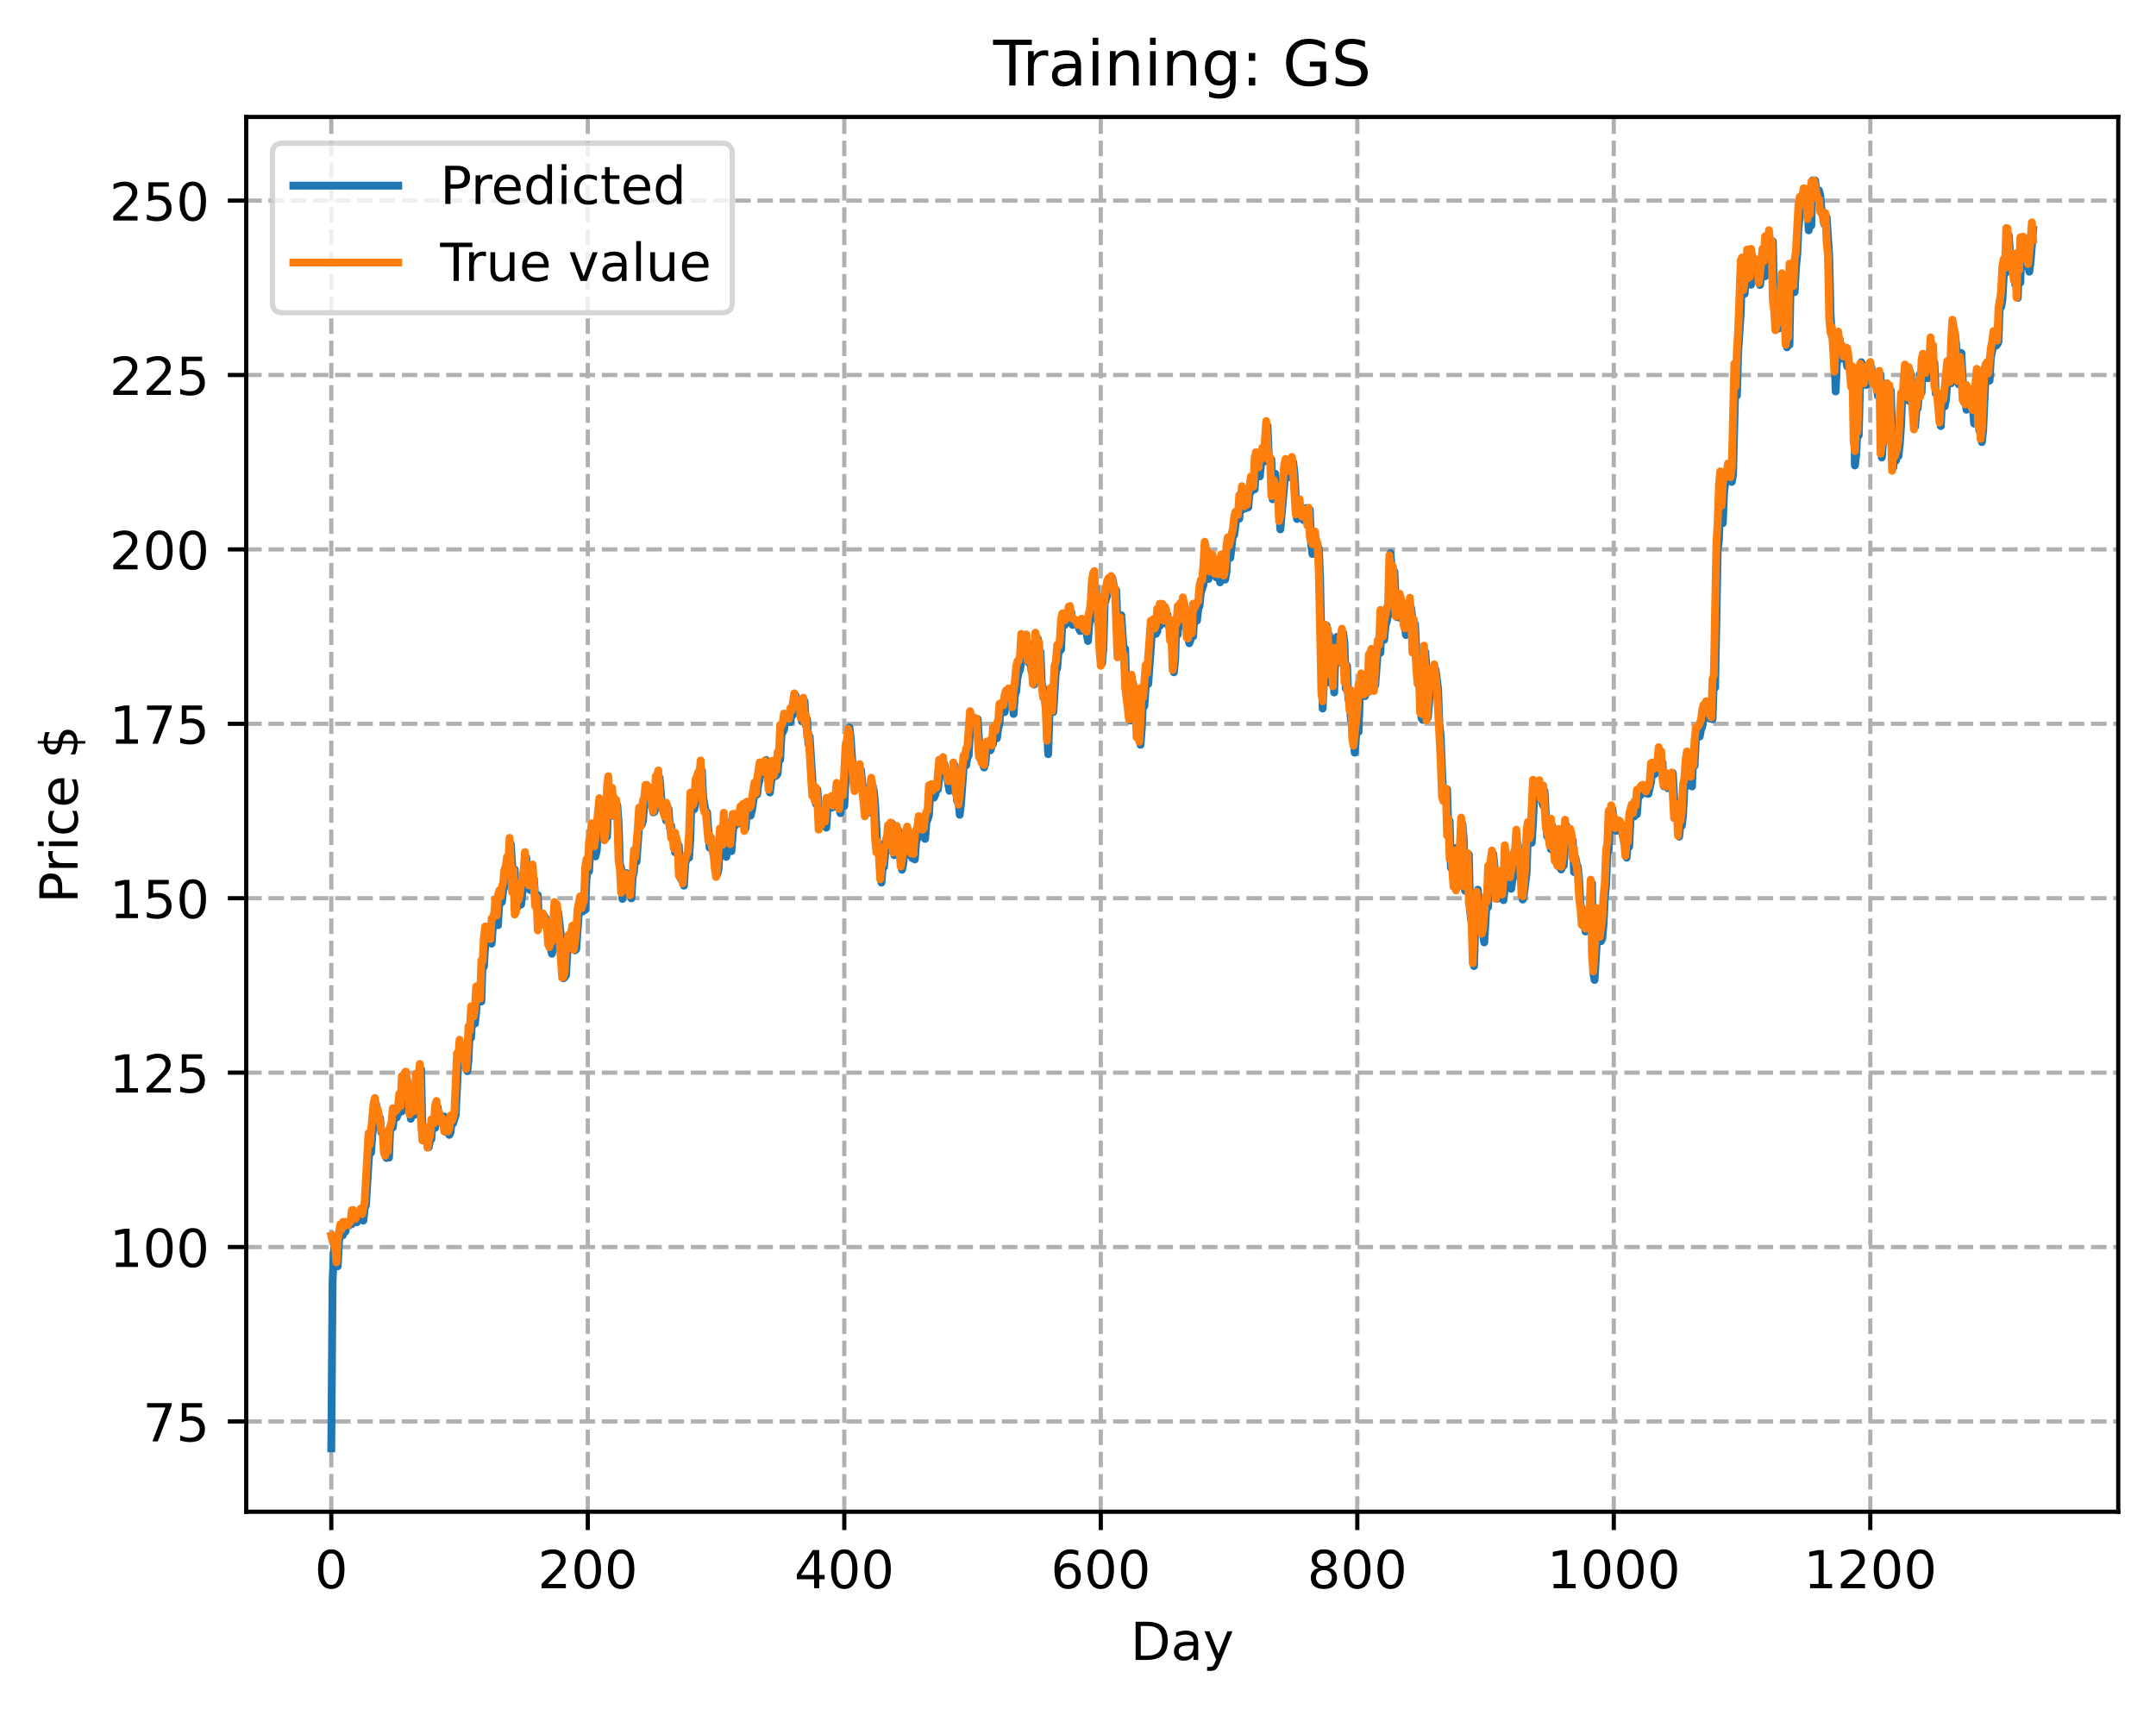 <?xml version="1.0" encoding="utf-8" standalone="no"?>
<!DOCTYPE svg PUBLIC "-//W3C//DTD SVG 1.1//EN"
  "http://www.w3.org/Graphics/SVG/1.1/DTD/svg11.dtd">
<!-- Created with matplotlib (https://matplotlib.org/) -->
<svg height="325.986pt" version="1.1" viewBox="0 0 411.286 325.986" width="411.286pt" xmlns="http://www.w3.org/2000/svg" xmlns:xlink="http://www.w3.org/1999/xlink">
 <defs>
  <style type="text/css">
*{stroke-linecap:butt;stroke-linejoin:round;}
  </style>
 </defs>
 <g id="figure_1">
  <g id="patch_1">
   <path d="M 0 325.986 
L 411.286 325.986 
L 411.286 0 
L 0 0 
z
" style="fill:#ffffff;"/>
  </g>
  <g id="axes_1">
   <g id="patch_2">
    <path d="M 46.966 288.43 
L 404.086 288.43 
L 404.086 22.318 
L 46.966 22.318 
z
" style="fill:#ffffff;"/>
   </g>
   <g id="matplotlib.axis_1">
    <g id="xtick_1">
     <g id="line2d_1">
      <path clip-path="url(#p27e50e5938)" d="M 63.198 288.43 
L 63.198 22.318 
" style="fill:none;stroke:#b0b0b0;stroke-dasharray:2.96,1.28;stroke-dashoffset:0;stroke-width:0.8;"/>
     </g>
     <g id="line2d_2">
      <defs>
       <path d="M 0 0 
L 0 3.5 
" id="m34aaaa4c81" style="stroke:#000000;stroke-width:0.8;"/>
      </defs>
      <g>
       <use style="stroke:#000000;stroke-width:0.8;" x="63.198" xlink:href="#m34aaaa4c81" y="288.43"/>
      </g>
     </g>
     <g id="text_1">
      <!-- 0 -->
      <defs>
       <path d="M 31.781 66.406 
Q 24.172 66.406 20.328 58.906 
Q 16.5 51.422 16.5 36.375 
Q 16.5 21.391 20.328 13.891 
Q 24.172 6.391 31.781 6.391 
Q 39.453 6.391 43.281 13.891 
Q 47.125 21.391 47.125 36.375 
Q 47.125 51.422 43.281 58.906 
Q 39.453 66.406 31.781 66.406 
z
M 31.781 74.219 
Q 44.047 74.219 50.516 64.516 
Q 56.984 54.828 56.984 36.375 
Q 56.984 17.969 50.516 8.266 
Q 44.047 -1.422 31.781 -1.422 
Q 19.531 -1.422 13.062 8.266 
Q 6.594 17.969 6.594 36.375 
Q 6.594 54.828 13.062 64.516 
Q 19.531 74.219 31.781 74.219 
z
" id="DejaVuSans-48"/>
      </defs>
      <g transform="translate(60.017 303.029)scale(0.1 -0.1)">
       <use xlink:href="#DejaVuSans-48"/>
      </g>
     </g>
    </g>
    <g id="xtick_2">
     <g id="line2d_3">
      <path clip-path="url(#p27e50e5938)" d="M 112.129 288.43 
L 112.129 22.318 
" style="fill:none;stroke:#b0b0b0;stroke-dasharray:2.96,1.28;stroke-dashoffset:0;stroke-width:0.8;"/>
     </g>
     <g id="line2d_4">
      <g>
       <use style="stroke:#000000;stroke-width:0.8;" x="112.129" xlink:href="#m34aaaa4c81" y="288.43"/>
      </g>
     </g>
     <g id="text_2">
      <!-- 200 -->
      <defs>
       <path d="M 19.188 8.297 
L 53.609 8.297 
L 53.609 0 
L 7.328 0 
L 7.328 8.297 
Q 12.938 14.109 22.625 23.891 
Q 32.328 33.688 34.812 36.531 
Q 39.547 41.844 41.422 45.531 
Q 43.312 49.219 43.312 52.781 
Q 43.312 58.594 39.234 62.25 
Q 35.156 65.922 28.609 65.922 
Q 23.969 65.922 18.812 64.312 
Q 13.672 62.703 7.812 59.422 
L 7.812 69.391 
Q 13.766 71.781 18.938 73 
Q 24.125 74.219 28.422 74.219 
Q 39.75 74.219 46.484 68.547 
Q 53.219 62.891 53.219 53.422 
Q 53.219 48.922 51.531 44.891 
Q 49.859 40.875 45.406 35.406 
Q 44.188 33.984 37.641 27.219 
Q 31.109 20.453 19.188 8.297 
z
" id="DejaVuSans-50"/>
      </defs>
      <g transform="translate(102.585 303.029)scale(0.1 -0.1)">
       <use xlink:href="#DejaVuSans-50"/>
       <use x="63.623" xlink:href="#DejaVuSans-48"/>
       <use x="127.246" xlink:href="#DejaVuSans-48"/>
      </g>
     </g>
    </g>
    <g id="xtick_3">
     <g id="line2d_5">
      <path clip-path="url(#p27e50e5938)" d="M 161.06 288.43 
L 161.06 22.318 
" style="fill:none;stroke:#b0b0b0;stroke-dasharray:2.96,1.28;stroke-dashoffset:0;stroke-width:0.8;"/>
     </g>
     <g id="line2d_6">
      <g>
       <use style="stroke:#000000;stroke-width:0.8;" x="161.06" xlink:href="#m34aaaa4c81" y="288.43"/>
      </g>
     </g>
     <g id="text_3">
      <!-- 400 -->
      <defs>
       <path d="M 37.797 64.312 
L 12.891 25.391 
L 37.797 25.391 
z
M 35.203 72.906 
L 47.609 72.906 
L 47.609 25.391 
L 58.016 25.391 
L 58.016 17.188 
L 47.609 17.188 
L 47.609 0 
L 37.797 0 
L 37.797 17.188 
L 4.891 17.188 
L 4.891 26.703 
z
" id="DejaVuSans-52"/>
      </defs>
      <g transform="translate(151.516 303.029)scale(0.1 -0.1)">
       <use xlink:href="#DejaVuSans-52"/>
       <use x="63.623" xlink:href="#DejaVuSans-48"/>
       <use x="127.246" xlink:href="#DejaVuSans-48"/>
      </g>
     </g>
    </g>
    <g id="xtick_4">
     <g id="line2d_7">
      <path clip-path="url(#p27e50e5938)" d="M 209.99 288.43 
L 209.99 22.318 
" style="fill:none;stroke:#b0b0b0;stroke-dasharray:2.96,1.28;stroke-dashoffset:0;stroke-width:0.8;"/>
     </g>
     <g id="line2d_8">
      <g>
       <use style="stroke:#000000;stroke-width:0.8;" x="209.99" xlink:href="#m34aaaa4c81" y="288.43"/>
      </g>
     </g>
     <g id="text_4">
      <!-- 600 -->
      <defs>
       <path d="M 33.016 40.375 
Q 26.375 40.375 22.484 35.828 
Q 18.609 31.297 18.609 23.391 
Q 18.609 15.531 22.484 10.953 
Q 26.375 6.391 33.016 6.391 
Q 39.656 6.391 43.531 10.953 
Q 47.406 15.531 47.406 23.391 
Q 47.406 31.297 43.531 35.828 
Q 39.656 40.375 33.016 40.375 
z
M 52.594 71.297 
L 52.594 62.312 
Q 48.875 64.062 45.094 64.984 
Q 41.312 65.922 37.594 65.922 
Q 27.828 65.922 22.672 59.328 
Q 17.531 52.734 16.797 39.406 
Q 19.672 43.656 24.016 45.922 
Q 28.375 48.188 33.594 48.188 
Q 44.578 48.188 50.953 41.516 
Q 57.328 34.859 57.328 23.391 
Q 57.328 12.156 50.688 5.359 
Q 44.047 -1.422 33.016 -1.422 
Q 20.359 -1.422 13.672 8.266 
Q 6.984 17.969 6.984 36.375 
Q 6.984 53.656 15.188 63.938 
Q 23.391 74.219 37.203 74.219 
Q 40.922 74.219 44.703 73.484 
Q 48.484 72.75 52.594 71.297 
z
" id="DejaVuSans-54"/>
      </defs>
      <g transform="translate(200.446 303.029)scale(0.1 -0.1)">
       <use xlink:href="#DejaVuSans-54"/>
       <use x="63.623" xlink:href="#DejaVuSans-48"/>
       <use x="127.246" xlink:href="#DejaVuSans-48"/>
      </g>
     </g>
    </g>
    <g id="xtick_5">
     <g id="line2d_9">
      <path clip-path="url(#p27e50e5938)" d="M 258.921 288.43 
L 258.921 22.318 
" style="fill:none;stroke:#b0b0b0;stroke-dasharray:2.96,1.28;stroke-dashoffset:0;stroke-width:0.8;"/>
     </g>
     <g id="line2d_10">
      <g>
       <use style="stroke:#000000;stroke-width:0.8;" x="258.921" xlink:href="#m34aaaa4c81" y="288.43"/>
      </g>
     </g>
     <g id="text_5">
      <!-- 800 -->
      <defs>
       <path d="M 31.781 34.625 
Q 24.75 34.625 20.719 30.859 
Q 16.703 27.094 16.703 20.516 
Q 16.703 13.922 20.719 10.156 
Q 24.75 6.391 31.781 6.391 
Q 38.812 6.391 42.859 10.172 
Q 46.922 13.969 46.922 20.516 
Q 46.922 27.094 42.891 30.859 
Q 38.875 34.625 31.781 34.625 
z
M 21.922 38.812 
Q 15.578 40.375 12.031 44.719 
Q 8.5 49.078 8.5 55.328 
Q 8.5 64.062 14.719 69.141 
Q 20.953 74.219 31.781 74.219 
Q 42.672 74.219 48.875 69.141 
Q 55.078 64.062 55.078 55.328 
Q 55.078 49.078 51.531 44.719 
Q 48 40.375 41.703 38.812 
Q 48.828 37.156 52.797 32.312 
Q 56.781 27.484 56.781 20.516 
Q 56.781 9.906 50.312 4.234 
Q 43.844 -1.422 31.781 -1.422 
Q 19.734 -1.422 13.25 4.234 
Q 6.781 9.906 6.781 20.516 
Q 6.781 27.484 10.781 32.312 
Q 14.797 37.156 21.922 38.812 
z
M 18.312 54.391 
Q 18.312 48.734 21.844 45.562 
Q 25.391 42.391 31.781 42.391 
Q 38.141 42.391 41.719 45.562 
Q 45.312 48.734 45.312 54.391 
Q 45.312 60.062 41.719 63.234 
Q 38.141 66.406 31.781 66.406 
Q 25.391 66.406 21.844 63.234 
Q 18.312 60.062 18.312 54.391 
z
" id="DejaVuSans-56"/>
      </defs>
      <g transform="translate(249.377 303.029)scale(0.1 -0.1)">
       <use xlink:href="#DejaVuSans-56"/>
       <use x="63.623" xlink:href="#DejaVuSans-48"/>
       <use x="127.246" xlink:href="#DejaVuSans-48"/>
      </g>
     </g>
    </g>
    <g id="xtick_6">
     <g id="line2d_11">
      <path clip-path="url(#p27e50e5938)" d="M 307.851 288.43 
L 307.851 22.318 
" style="fill:none;stroke:#b0b0b0;stroke-dasharray:2.96,1.28;stroke-dashoffset:0;stroke-width:0.8;"/>
     </g>
     <g id="line2d_12">
      <g>
       <use style="stroke:#000000;stroke-width:0.8;" x="307.851" xlink:href="#m34aaaa4c81" y="288.43"/>
      </g>
     </g>
     <g id="text_6">
      <!-- 1000 -->
      <defs>
       <path d="M 12.406 8.297 
L 28.516 8.297 
L 28.516 63.922 
L 10.984 60.406 
L 10.984 69.391 
L 28.422 72.906 
L 38.281 72.906 
L 38.281 8.297 
L 54.391 8.297 
L 54.391 0 
L 12.406 0 
z
" id="DejaVuSans-49"/>
      </defs>
      <g transform="translate(295.126 303.029)scale(0.1 -0.1)">
       <use xlink:href="#DejaVuSans-49"/>
       <use x="63.623" xlink:href="#DejaVuSans-48"/>
       <use x="127.246" xlink:href="#DejaVuSans-48"/>
       <use x="190.869" xlink:href="#DejaVuSans-48"/>
      </g>
     </g>
    </g>
    <g id="xtick_7">
     <g id="line2d_13">
      <path clip-path="url(#p27e50e5938)" d="M 356.782 288.43 
L 356.782 22.318 
" style="fill:none;stroke:#b0b0b0;stroke-dasharray:2.96,1.28;stroke-dashoffset:0;stroke-width:0.8;"/>
     </g>
     <g id="line2d_14">
      <g>
       <use style="stroke:#000000;stroke-width:0.8;" x="356.782" xlink:href="#m34aaaa4c81" y="288.43"/>
      </g>
     </g>
     <g id="text_7">
      <!-- 1200 -->
      <g transform="translate(344.057 303.029)scale(0.1 -0.1)">
       <use xlink:href="#DejaVuSans-49"/>
       <use x="63.623" xlink:href="#DejaVuSans-50"/>
       <use x="127.246" xlink:href="#DejaVuSans-48"/>
       <use x="190.869" xlink:href="#DejaVuSans-48"/>
      </g>
     </g>
    </g>
    <g id="text_8">
     <!-- Day -->
     <defs>
      <path d="M 19.672 64.797 
L 19.672 8.109 
L 31.594 8.109 
Q 46.688 8.109 53.688 14.938 
Q 60.688 21.781 60.688 36.531 
Q 60.688 51.172 53.688 57.984 
Q 46.688 64.797 31.594 64.797 
z
M 9.812 72.906 
L 30.078 72.906 
Q 51.266 72.906 61.172 64.094 
Q 71.094 55.281 71.094 36.531 
Q 71.094 17.672 61.125 8.828 
Q 51.172 0 30.078 0 
L 9.812 0 
z
" id="DejaVuSans-68"/>
      <path d="M 34.281 27.484 
Q 23.391 27.484 19.188 25 
Q 14.984 22.516 14.984 16.5 
Q 14.984 11.719 18.141 8.906 
Q 21.297 6.109 26.703 6.109 
Q 34.188 6.109 38.703 11.406 
Q 43.219 16.703 43.219 25.484 
L 43.219 27.484 
z
M 52.203 31.203 
L 52.203 0 
L 43.219 0 
L 43.219 8.297 
Q 40.141 3.328 35.547 0.953 
Q 30.953 -1.422 24.312 -1.422 
Q 15.922 -1.422 10.953 3.297 
Q 6 8.016 6 15.922 
Q 6 25.141 12.172 29.828 
Q 18.359 34.516 30.609 34.516 
L 43.219 34.516 
L 43.219 35.406 
Q 43.219 41.609 39.141 45 
Q 35.062 48.391 27.688 48.391 
Q 23 48.391 18.547 47.266 
Q 14.109 46.141 10.016 43.891 
L 10.016 52.203 
Q 14.938 54.109 19.578 55.047 
Q 24.219 56 28.609 56 
Q 40.484 56 46.344 49.844 
Q 52.203 43.703 52.203 31.203 
z
" id="DejaVuSans-97"/>
      <path d="M 32.172 -5.078 
Q 28.375 -14.844 24.75 -17.812 
Q 21.141 -20.797 15.094 -20.797 
L 7.906 -20.797 
L 7.906 -13.281 
L 13.188 -13.281 
Q 16.891 -13.281 18.938 -11.516 
Q 21 -9.766 23.484 -3.219 
L 25.094 0.875 
L 2.984 54.688 
L 12.5 54.688 
L 29.594 11.922 
L 46.688 54.688 
L 56.203 54.688 
z
" id="DejaVuSans-121"/>
     </defs>
     <g transform="translate(215.652 316.707)scale(0.1 -0.1)">
      <use xlink:href="#DejaVuSans-68"/>
      <use x="77.002" xlink:href="#DejaVuSans-97"/>
      <use x="138.281" xlink:href="#DejaVuSans-121"/>
     </g>
    </g>
   </g>
   <g id="matplotlib.axis_2">
    <g id="ytick_1">
     <g id="line2d_15">
      <path clip-path="url(#p27e50e5938)" d="M 46.966 271.204 
L 404.086 271.204 
" style="fill:none;stroke:#b0b0b0;stroke-dasharray:2.96,1.28;stroke-dashoffset:0;stroke-width:0.8;"/>
     </g>
     <g id="line2d_16">
      <defs>
       <path d="M 0 0 
L -3.5 0 
" id="ma1dbeb5fcb" style="stroke:#000000;stroke-width:0.8;"/>
      </defs>
      <g>
       <use style="stroke:#000000;stroke-width:0.8;" x="46.966" xlink:href="#ma1dbeb5fcb" y="271.204"/>
      </g>
     </g>
     <g id="text_9">
      <!-- 75 -->
      <defs>
       <path d="M 8.203 72.906 
L 55.078 72.906 
L 55.078 68.703 
L 28.609 0 
L 18.312 0 
L 43.219 64.594 
L 8.203 64.594 
z
" id="DejaVuSans-55"/>
       <path d="M 10.797 72.906 
L 49.516 72.906 
L 49.516 64.594 
L 19.828 64.594 
L 19.828 46.734 
Q 21.969 47.469 24.109 47.828 
Q 26.266 48.188 28.422 48.188 
Q 40.625 48.188 47.75 41.5 
Q 54.891 34.812 54.891 23.391 
Q 54.891 11.625 47.562 5.094 
Q 40.234 -1.422 26.906 -1.422 
Q 22.312 -1.422 17.547 -0.641 
Q 12.797 0.141 7.719 1.703 
L 7.719 11.625 
Q 12.109 9.234 16.797 8.062 
Q 21.484 6.891 26.703 6.891 
Q 35.156 6.891 40.078 11.328 
Q 45.016 15.766 45.016 23.391 
Q 45.016 31 40.078 35.438 
Q 35.156 39.891 26.703 39.891 
Q 22.75 39.891 18.812 39.016 
Q 14.891 38.141 10.797 36.281 
z
" id="DejaVuSans-53"/>
      </defs>
      <g transform="translate(27.241 275.003)scale(0.1 -0.1)">
       <use xlink:href="#DejaVuSans-55"/>
       <use x="63.623" xlink:href="#DejaVuSans-53"/>
      </g>
     </g>
    </g>
    <g id="ytick_2">
     <g id="line2d_17">
      <path clip-path="url(#p27e50e5938)" d="M 46.966 237.927 
L 404.086 237.927 
" style="fill:none;stroke:#b0b0b0;stroke-dasharray:2.96,1.28;stroke-dashoffset:0;stroke-width:0.8;"/>
     </g>
     <g id="line2d_18">
      <g>
       <use style="stroke:#000000;stroke-width:0.8;" x="46.966" xlink:href="#ma1dbeb5fcb" y="237.927"/>
      </g>
     </g>
     <g id="text_10">
      <!-- 100 -->
      <g transform="translate(20.878 241.727)scale(0.1 -0.1)">
       <use xlink:href="#DejaVuSans-49"/>
       <use x="63.623" xlink:href="#DejaVuSans-48"/>
       <use x="127.246" xlink:href="#DejaVuSans-48"/>
      </g>
     </g>
    </g>
    <g id="ytick_3">
     <g id="line2d_19">
      <path clip-path="url(#p27e50e5938)" d="M 46.966 204.651 
L 404.086 204.651 
" style="fill:none;stroke:#b0b0b0;stroke-dasharray:2.96,1.28;stroke-dashoffset:0;stroke-width:0.8;"/>
     </g>
     <g id="line2d_20">
      <g>
       <use style="stroke:#000000;stroke-width:0.8;" x="46.966" xlink:href="#ma1dbeb5fcb" y="204.651"/>
      </g>
     </g>
     <g id="text_11">
      <!-- 125 -->
      <g transform="translate(20.878 208.45)scale(0.1 -0.1)">
       <use xlink:href="#DejaVuSans-49"/>
       <use x="63.623" xlink:href="#DejaVuSans-50"/>
       <use x="127.246" xlink:href="#DejaVuSans-53"/>
      </g>
     </g>
    </g>
    <g id="ytick_4">
     <g id="line2d_21">
      <path clip-path="url(#p27e50e5938)" d="M 46.966 171.375 
L 404.086 171.375 
" style="fill:none;stroke:#b0b0b0;stroke-dasharray:2.96,1.28;stroke-dashoffset:0;stroke-width:0.8;"/>
     </g>
     <g id="line2d_22">
      <g>
       <use style="stroke:#000000;stroke-width:0.8;" x="46.966" xlink:href="#ma1dbeb5fcb" y="171.375"/>
      </g>
     </g>
     <g id="text_12">
      <!-- 150 -->
      <g transform="translate(20.878 175.174)scale(0.1 -0.1)">
       <use xlink:href="#DejaVuSans-49"/>
       <use x="63.623" xlink:href="#DejaVuSans-53"/>
       <use x="127.246" xlink:href="#DejaVuSans-48"/>
      </g>
     </g>
    </g>
    <g id="ytick_5">
     <g id="line2d_23">
      <path clip-path="url(#p27e50e5938)" d="M 46.966 138.099 
L 404.086 138.099 
" style="fill:none;stroke:#b0b0b0;stroke-dasharray:2.96,1.28;stroke-dashoffset:0;stroke-width:0.8;"/>
     </g>
     <g id="line2d_24">
      <g>
       <use style="stroke:#000000;stroke-width:0.8;" x="46.966" xlink:href="#ma1dbeb5fcb" y="138.099"/>
      </g>
     </g>
     <g id="text_13">
      <!-- 175 -->
      <g transform="translate(20.878 141.898)scale(0.1 -0.1)">
       <use xlink:href="#DejaVuSans-49"/>
       <use x="63.623" xlink:href="#DejaVuSans-55"/>
       <use x="127.246" xlink:href="#DejaVuSans-53"/>
      </g>
     </g>
    </g>
    <g id="ytick_6">
     <g id="line2d_25">
      <path clip-path="url(#p27e50e5938)" d="M 46.966 104.823 
L 404.086 104.823 
" style="fill:none;stroke:#b0b0b0;stroke-dasharray:2.96,1.28;stroke-dashoffset:0;stroke-width:0.8;"/>
     </g>
     <g id="line2d_26">
      <g>
       <use style="stroke:#000000;stroke-width:0.8;" x="46.966" xlink:href="#ma1dbeb5fcb" y="104.823"/>
      </g>
     </g>
     <g id="text_14">
      <!-- 200 -->
      <g transform="translate(20.878 108.622)scale(0.1 -0.1)">
       <use xlink:href="#DejaVuSans-50"/>
       <use x="63.623" xlink:href="#DejaVuSans-48"/>
       <use x="127.246" xlink:href="#DejaVuSans-48"/>
      </g>
     </g>
    </g>
    <g id="ytick_7">
     <g id="line2d_27">
      <path clip-path="url(#p27e50e5938)" d="M 46.966 71.547 
L 404.086 71.547 
" style="fill:none;stroke:#b0b0b0;stroke-dasharray:2.96,1.28;stroke-dashoffset:0;stroke-width:0.8;"/>
     </g>
     <g id="line2d_28">
      <g>
       <use style="stroke:#000000;stroke-width:0.8;" x="46.966" xlink:href="#ma1dbeb5fcb" y="71.547"/>
      </g>
     </g>
     <g id="text_15">
      <!-- 225 -->
      <g transform="translate(20.878 75.346)scale(0.1 -0.1)">
       <use xlink:href="#DejaVuSans-50"/>
       <use x="63.623" xlink:href="#DejaVuSans-50"/>
       <use x="127.246" xlink:href="#DejaVuSans-53"/>
      </g>
     </g>
    </g>
    <g id="ytick_8">
     <g id="line2d_29">
      <path clip-path="url(#p27e50e5938)" d="M 46.966 38.27 
L 404.086 38.27 
" style="fill:none;stroke:#b0b0b0;stroke-dasharray:2.96,1.28;stroke-dashoffset:0;stroke-width:0.8;"/>
     </g>
     <g id="line2d_30">
      <g>
       <use style="stroke:#000000;stroke-width:0.8;" x="46.966" xlink:href="#ma1dbeb5fcb" y="38.27"/>
      </g>
     </g>
     <g id="text_16">
      <!-- 250 -->
      <g transform="translate(20.878 42.07)scale(0.1 -0.1)">
       <use xlink:href="#DejaVuSans-50"/>
       <use x="63.623" xlink:href="#DejaVuSans-53"/>
       <use x="127.246" xlink:href="#DejaVuSans-48"/>
      </g>
     </g>
    </g>
    <g id="text_17">
     <!-- Price $ -->
     <defs>
      <path d="M 19.672 64.797 
L 19.672 37.406 
L 32.078 37.406 
Q 38.969 37.406 42.719 40.969 
Q 46.484 44.531 46.484 51.125 
Q 46.484 57.672 42.719 61.234 
Q 38.969 64.797 32.078 64.797 
z
M 9.812 72.906 
L 32.078 72.906 
Q 44.344 72.906 50.609 67.359 
Q 56.891 61.812 56.891 51.125 
Q 56.891 40.328 50.609 34.812 
Q 44.344 29.297 32.078 29.297 
L 19.672 29.297 
L 19.672 0 
L 9.812 0 
z
" id="DejaVuSans-80"/>
      <path d="M 41.109 46.297 
Q 39.594 47.172 37.812 47.578 
Q 36.031 48 33.891 48 
Q 26.266 48 22.188 43.047 
Q 18.109 38.094 18.109 28.812 
L 18.109 0 
L 9.078 0 
L 9.078 54.688 
L 18.109 54.688 
L 18.109 46.188 
Q 20.953 51.172 25.484 53.578 
Q 30.031 56 36.531 56 
Q 37.453 56 38.578 55.875 
Q 39.703 55.766 41.062 55.516 
z
" id="DejaVuSans-114"/>
      <path d="M 9.422 54.688 
L 18.406 54.688 
L 18.406 0 
L 9.422 0 
z
M 9.422 75.984 
L 18.406 75.984 
L 18.406 64.594 
L 9.422 64.594 
z
" id="DejaVuSans-105"/>
      <path d="M 48.781 52.594 
L 48.781 44.188 
Q 44.969 46.297 41.141 47.344 
Q 37.312 48.391 33.406 48.391 
Q 24.656 48.391 19.812 42.844 
Q 14.984 37.312 14.984 27.297 
Q 14.984 17.281 19.812 11.734 
Q 24.656 6.203 33.406 6.203 
Q 37.312 6.203 41.141 7.25 
Q 44.969 8.297 48.781 10.406 
L 48.781 2.094 
Q 45.016 0.344 40.984 -0.531 
Q 36.969 -1.422 32.422 -1.422 
Q 20.062 -1.422 12.781 6.344 
Q 5.516 14.109 5.516 27.297 
Q 5.516 40.672 12.859 48.328 
Q 20.219 56 33.016 56 
Q 37.156 56 41.109 55.141 
Q 45.062 54.297 48.781 52.594 
z
" id="DejaVuSans-99"/>
      <path d="M 56.203 29.594 
L 56.203 25.203 
L 14.891 25.203 
Q 15.484 15.922 20.484 11.062 
Q 25.484 6.203 34.422 6.203 
Q 39.594 6.203 44.453 7.469 
Q 49.312 8.734 54.109 11.281 
L 54.109 2.781 
Q 49.266 0.734 44.188 -0.344 
Q 39.109 -1.422 33.891 -1.422 
Q 20.797 -1.422 13.156 6.188 
Q 5.516 13.812 5.516 26.812 
Q 5.516 40.234 12.766 48.109 
Q 20.016 56 32.328 56 
Q 43.359 56 49.781 48.891 
Q 56.203 41.797 56.203 29.594 
z
M 47.219 32.234 
Q 47.125 39.594 43.094 43.984 
Q 39.062 48.391 32.422 48.391 
Q 24.906 48.391 20.391 44.141 
Q 15.875 39.891 15.188 32.172 
z
" id="DejaVuSans-101"/>
      <path id="DejaVuSans-32"/>
      <path d="M 33.797 -14.703 
L 28.906 -14.703 
L 28.859 0 
Q 23.734 0.094 18.609 1.188 
Q 13.484 2.297 8.297 4.5 
L 8.297 13.281 
Q 13.281 10.156 18.375 8.562 
Q 23.484 6.984 28.906 6.938 
L 28.906 29.203 
Q 18.109 30.953 13.203 35.156 
Q 8.297 39.359 8.297 46.688 
Q 8.297 54.641 13.625 59.219 
Q 18.953 63.812 28.906 64.5 
L 28.906 75.984 
L 33.797 75.984 
L 33.797 64.656 
Q 38.328 64.453 42.578 63.688 
Q 46.828 62.938 50.875 61.625 
L 50.875 53.078 
Q 46.828 55.125 42.547 56.25 
Q 38.281 57.375 33.797 57.562 
L 33.797 36.719 
Q 44.875 35.016 50.094 30.609 
Q 55.328 26.219 55.328 18.609 
Q 55.328 10.359 49.781 5.594 
Q 44.234 0.828 33.797 0.094 
z
M 28.906 37.594 
L 28.906 57.625 
Q 23.25 56.984 20.266 54.391 
Q 17.281 51.812 17.281 47.516 
Q 17.281 43.312 20.031 40.969 
Q 22.797 38.625 28.906 37.594 
z
M 33.797 28.219 
L 33.797 7.078 
Q 39.984 7.906 43.141 10.594 
Q 46.297 13.281 46.297 17.672 
Q 46.297 21.969 43.281 24.5 
Q 40.281 27.047 33.797 28.219 
z
" id="DejaVuSans-36"/>
     </defs>
     <g transform="translate(14.798 172.342)rotate(-90)scale(0.1 -0.1)">
      <use xlink:href="#DejaVuSans-80"/>
      <use x="58.553" xlink:href="#DejaVuSans-114"/>
      <use x="99.666" xlink:href="#DejaVuSans-105"/>
      <use x="127.449" xlink:href="#DejaVuSans-99"/>
      <use x="182.43" xlink:href="#DejaVuSans-101"/>
      <use x="243.953" xlink:href="#DejaVuSans-32"/>
      <use x="275.74" xlink:href="#DejaVuSans-36"/>
     </g>
    </g>
   </g>
   <g id="line2d_31">
    <path clip-path="url(#p27e50e5938)" d="M 63.198 276.334 
L 63.443 244.625 
L 63.688 238.909 
L 63.932 236.266 
L 64.177 237.85 
L 64.422 241.599 
L 64.666 236.894 
L 64.911 235.712 
L 65.156 233.95 
L 65.4 235.668 
L 65.645 233.617 
L 65.89 234.997 
L 66.134 233.766 
L 66.623 233.798 
L 66.868 233.403 
L 67.113 233.577 
L 67.602 231.237 
L 67.847 232.694 
L 68.091 233.202 
L 68.581 231.961 
L 68.825 232.711 
L 69.07 231.027 
L 69.315 232.883 
L 69.559 230.562 
L 69.804 229.969 
L 70.538 218.27 
L 70.783 219.929 
L 71.027 216.486 
L 71.761 210.709 
L 72.006 213.131 
L 72.251 213.05 
L 72.495 213.269 
L 72.74 216.025 
L 72.984 216.19 
L 73.229 216.931 
L 73.718 220.943 
L 73.963 218.312 
L 74.208 220.876 
L 74.452 214.933 
L 74.942 215.113 
L 75.186 212.693 
L 75.431 213.288 
L 75.676 213.229 
L 75.92 212.519 
L 76.165 212.258 
L 76.41 209.442 
L 76.654 212.051 
L 76.899 206.621 
L 77.144 208.217 
L 77.388 205.87 
L 77.633 205.957 
L 77.878 208.08 
L 78.122 208.875 
L 78.367 213.467 
L 78.611 211.117 
L 78.856 211.718 
L 79.101 212.699 
L 79.59 206.391 
L 79.835 207.883 
L 80.079 206.76 
L 80.324 204.019 
L 80.569 214.739 
L 80.813 216.349 
L 81.058 216.321 
L 81.303 215.203 
L 81.792 218.877 
L 82.037 217.504 
L 82.281 217.378 
L 82.526 213.629 
L 82.771 215.076 
L 83.015 215.198 
L 83.26 211.424 
L 83.505 211.272 
L 83.749 213.904 
L 84.239 213.433 
L 84.483 214.423 
L 84.728 213.011 
L 84.972 215.923 
L 85.217 215.15 
L 85.462 215.387 
L 85.706 216.53 
L 85.951 216.058 
L 86.196 213.564 
L 86.44 214.33 
L 86.93 212.739 
L 87.419 202.597 
L 87.664 202.535 
L 87.908 199.781 
L 88.153 203.204 
L 88.398 202.814 
L 88.642 201.8 
L 89.132 204.374 
L 89.376 202.293 
L 89.621 195.903 
L 89.866 197.991 
L 90.11 193.622 
L 90.355 194.161 
L 90.599 195.297 
L 90.844 192.937 
L 91.089 189.111 
L 91.578 190.716 
L 91.823 191.083 
L 92.067 183.398 
L 92.312 184.436 
L 92.557 180.384 
L 92.801 178.558 
L 93.291 179.134 
L 93.535 179.965 
L 93.78 180.039 
L 94.025 176.805 
L 94.269 176.569 
L 94.514 175.826 
L 94.759 173.114 
L 95.003 176.522 
L 95.248 172.027 
L 95.493 171.59 
L 95.737 172.124 
L 95.982 169.877 
L 96.227 169.211 
L 96.471 167.087 
L 96.716 166.69 
L 96.96 165.285 
L 97.205 165.902 
L 97.45 161.026 
L 97.694 164.805 
L 97.939 170.445 
L 98.184 165.882 
L 98.428 172.504 
L 98.673 173.142 
L 98.918 170.001 
L 99.162 172.041 
L 99.407 172.585 
L 100.386 163.596 
L 100.63 168.198 
L 100.875 167.56 
L 101.12 169.803 
L 101.364 169.511 
L 101.609 167.081 
L 101.854 167.671 
L 102.098 171.319 
L 102.343 173.08 
L 102.587 170.754 
L 102.832 176.666 
L 103.077 175.414 
L 103.321 176.293 
L 103.811 174.743 
L 104.055 175.149 
L 104.3 176.782 
L 104.545 176.662 
L 104.789 180.264 
L 105.034 180.726 
L 105.279 181.972 
L 105.523 181.054 
L 106.013 173.07 
L 106.257 173.415 
L 106.502 174.136 
L 106.991 178.433 
L 107.236 184.148 
L 107.481 186.659 
L 107.725 186.473 
L 107.97 186.063 
L 108.215 181.991 
L 108.704 179.043 
L 108.948 180.105 
L 109.438 177.482 
L 109.682 181.337 
L 109.927 181.108 
L 110.416 174.137 
L 110.906 172.304 
L 111.15 173.905 
L 111.395 173.436 
L 111.64 173.599 
L 111.884 167.732 
L 112.129 165.827 
L 112.374 166.221 
L 112.618 161.696 
L 112.863 160.516 
L 113.108 158.291 
L 113.352 158.962 
L 113.597 163.403 
L 113.842 162.271 
L 114.086 157.426 
L 114.575 154.163 
L 114.82 155.8 
L 115.065 155.586 
L 115.309 156.501 
L 115.554 159.912 
L 115.799 159.605 
L 116.043 152.148 
L 116.288 150.203 
L 116.533 155.506 
L 116.777 155.666 
L 117.022 152.046 
L 117.267 155.202 
L 117.511 153.04 
L 117.756 153.65 
L 118.001 156.741 
L 118.245 164.766 
L 118.49 165.596 
L 118.735 171.512 
L 118.979 167.381 
L 119.224 168.982 
L 119.469 166.582 
L 119.713 170.359 
L 119.958 168.539 
L 120.447 171.402 
L 120.692 167.281 
L 120.936 166.354 
L 121.181 163.05 
L 121.426 164.415 
L 122.16 154.105 
L 122.404 157.404 
L 122.649 156.661 
L 122.894 153.687 
L 123.138 153.674 
L 123.383 151.475 
L 123.628 150.716 
L 123.872 151.949 
L 124.117 151.598 
L 124.362 152.615 
L 124.606 155.007 
L 124.851 154.91 
L 125.096 152.652 
L 125.34 148.554 
L 125.585 149.366 
L 125.83 148.378 
L 126.319 154.376 
L 126.563 153.408 
L 127.053 156.547 
L 127.297 154.19 
L 127.542 154.35 
L 127.787 157.897 
L 128.031 157.508 
L 128.276 160.15 
L 128.521 159.313 
L 128.765 162.611 
L 129.01 160.207 
L 129.255 161.062 
L 129.499 161.363 
L 129.744 167.441 
L 129.989 167.848 
L 130.233 167.369 
L 130.478 168.988 
L 130.723 164.728 
L 131.212 163.213 
L 131.457 163.645 
L 131.701 159.84 
L 131.946 151.284 
L 132.435 154.395 
L 132.68 153.288 
L 132.924 148.517 
L 133.169 149.065 
L 133.414 148.733 
L 133.658 148.098 
L 133.903 147.008 
L 134.148 152.159 
L 134.637 154.981 
L 134.882 154.949 
L 135.371 161.753 
L 135.616 159.781 
L 135.86 160.91 
L 136.105 163.112 
L 136.35 163.258 
L 136.594 166.218 
L 136.839 166.795 
L 137.084 165.8 
L 137.328 160.843 
L 137.573 159.057 
L 137.818 161.032 
L 138.062 162.102 
L 138.307 156.602 
L 138.551 163.487 
L 139.041 159.431 
L 139.285 159.545 
L 139.53 162.402 
L 140.019 156.122 
L 140.264 157.473 
L 140.509 155.976 
L 140.753 155.981 
L 140.998 157.09 
L 141.487 154.786 
L 141.732 157.243 
L 141.977 154.159 
L 142.221 158.063 
L 142.466 154.85 
L 142.711 154.405 
L 142.955 155.346 
L 143.2 155.613 
L 143.445 154.621 
L 144.178 149.659 
L 144.423 151.586 
L 144.668 149.635 
L 144.912 148.852 
L 145.157 146.096 
L 145.402 147.374 
L 145.646 147.651 
L 146.136 144.999 
L 146.38 147.316 
L 146.625 147.021 
L 146.87 151.215 
L 147.604 145.244 
L 147.848 148.109 
L 148.093 147.971 
L 148.338 147.632 
L 148.582 144.385 
L 148.827 144.974 
L 149.072 140.184 
L 149.561 139.247 
L 149.806 137.081 
L 150.05 137.775 
L 150.295 137.272 
L 150.784 137.779 
L 151.029 135.787 
L 151.273 136.378 
L 151.518 135.129 
L 151.763 132.673 
L 152.007 133.882 
L 152.252 134.268 
L 152.497 135.589 
L 152.741 134.7 
L 152.986 137.664 
L 153.231 136.394 
L 153.475 133.759 
L 153.72 138.422 
L 153.965 137.221 
L 154.209 141.972 
L 154.454 140.519 
L 155.188 152.048 
L 155.433 150.35 
L 155.677 153.443 
L 155.922 150.668 
L 156.411 156.987 
L 156.656 155.52 
L 156.9 157.621 
L 157.145 156.492 
L 157.39 156.342 
L 157.634 157.912 
L 157.879 153.85 
L 158.124 154.171 
L 158.368 153.969 
L 158.613 154.119 
L 158.858 152.629 
L 159.102 153.945 
L 159.347 152.745 
L 159.592 152.292 
L 159.836 150.214 
L 160.081 153.995 
L 160.326 155.15 
L 160.57 152.24 
L 160.815 150.733 
L 161.06 153.792 
L 161.549 143.609 
L 162.038 138.792 
L 162.283 140.692 
L 162.527 144.459 
L 163.017 148.186 
L 163.261 150.33 
L 163.506 148.432 
L 163.751 147.764 
L 163.995 147.768 
L 164.24 146.897 
L 164.485 149.372 
L 164.729 150.689 
L 165.219 154.653 
L 165.708 155.063 
L 165.953 153.622 
L 166.197 150.992 
L 166.442 149.788 
L 166.687 150.855 
L 166.931 153.257 
L 167.421 162.351 
L 167.665 160.873 
L 167.91 163.272 
L 168.154 168.398 
L 168.399 165.066 
L 168.644 165.412 
L 169.133 159.765 
L 169.378 160.928 
L 169.622 158.438 
L 169.867 158.508 
L 170.112 157.062 
L 170.601 163.161 
L 171.09 159.372 
L 171.335 158.379 
L 171.58 159.65 
L 171.824 164.088 
L 172.069 165.946 
L 172.314 164.804 
L 172.558 162.263 
L 172.803 162.43 
L 173.048 159.791 
L 173.292 158.711 
L 173.537 159.162 
L 173.782 163.168 
L 174.026 163.732 
L 174.271 162.408 
L 174.515 163.982 
L 174.76 160.734 
L 175.249 159.192 
L 175.494 155.918 
L 175.739 157.391 
L 175.983 157.833 
L 176.228 159.569 
L 176.473 160.056 
L 176.717 157.047 
L 177.207 155.567 
L 177.451 151.359 
L 177.941 151.121 
L 178.185 152.173 
L 178.43 151.608 
L 178.675 150.287 
L 178.919 150.622 
L 179.409 146.371 
L 179.653 146.694 
L 179.898 146.404 
L 180.142 145.737 
L 180.387 147.828 
L 180.632 148.129 
L 181.121 150.883 
L 181.366 149.89 
L 181.61 150.308 
L 181.855 149.201 
L 182.1 146.013 
L 182.589 152.8 
L 182.834 152.743 
L 183.078 155.465 
L 183.323 153.392 
L 183.812 146.696 
L 184.057 145.373 
L 184.302 146.025 
L 184.546 144.555 
L 184.791 144.111 
L 185.036 139.266 
L 185.28 136.956 
L 185.525 137.021 
L 185.77 138.289 
L 186.259 137.502 
L 186.503 137.187 
L 186.993 144.769 
L 187.237 143.436 
L 187.482 145.645 
L 187.727 146.442 
L 187.971 145.699 
L 188.216 142.972 
L 188.461 142.32 
L 188.95 143.144 
L 189.195 142.32 
L 189.439 141.949 
L 189.684 139.494 
L 189.929 139.577 
L 190.173 140.866 
L 190.418 138.976 
L 190.663 138.127 
L 190.907 134.245 
L 191.152 134.253 
L 191.397 134.63 
L 191.641 135.88 
L 191.886 133.979 
L 192.13 133.22 
L 192.375 132.057 
L 192.62 131.956 
L 192.864 132.868 
L 193.109 132.407 
L 193.354 136.217 
L 193.598 132.65 
L 193.843 131.953 
L 194.088 129.41 
L 194.332 128.255 
L 194.577 127.838 
L 194.822 126.243 
L 195.066 121.822 
L 195.556 124.749 
L 195.8 125.103 
L 196.045 122.599 
L 196.29 126.487 
L 196.534 125.875 
L 196.779 128.087 
L 197.024 127.539 
L 197.268 130.615 
L 197.513 128.921 
L 197.758 121.69 
L 198.002 121.905 
L 198.247 127.129 
L 198.491 124.346 
L 198.736 130.427 
L 199.47 132.723 
L 199.959 143.897 
L 200.204 135.956 
L 200.449 135.817 
L 200.693 132.521 
L 200.938 135.85 
L 201.427 128.021 
L 201.672 127.53 
L 201.917 124.506 
L 202.406 123.941 
L 202.651 118.735 
L 202.895 117.717 
L 203.14 119.244 
L 203.385 118.606 
L 203.629 117.396 
L 203.874 117.946 
L 204.118 117.174 
L 204.363 116.772 
L 204.608 119.235 
L 204.852 118.773 
L 205.097 118.886 
L 205.342 118.742 
L 205.586 118.996 
L 205.831 119.931 
L 206.076 120.413 
L 206.32 118.674 
L 206.565 118.26 
L 206.81 119.819 
L 207.299 120.843 
L 207.544 122.301 
L 207.788 119.033 
L 208.278 117.744 
L 208.522 112.29 
L 208.767 110.804 
L 209.012 112.248 
L 209.256 117.217 
L 209.501 114.266 
L 209.746 120.679 
L 209.99 123.019 
L 210.235 126.557 
L 210.479 123.84 
L 210.724 115.176 
L 211.213 113.574 
L 211.458 111.704 
L 211.703 111.005 
L 211.947 111.238 
L 212.192 110.255 
L 212.681 112.934 
L 212.926 112.587 
L 213.415 124.545 
L 213.905 117.384 
L 214.394 124.759 
L 214.639 123.762 
L 214.883 131.947 
L 215.128 133.241 
L 215.373 136.079 
L 215.617 137.477 
L 215.862 137.022 
L 216.106 130.282 
L 216.596 132.952 
L 216.84 137.957 
L 217.085 140.071 
L 217.33 137.49 
L 217.574 142.111 
L 217.819 138.905 
L 218.064 133.196 
L 218.308 134.693 
L 218.798 127.431 
L 219.042 130.493 
L 219.776 120.282 
L 220.021 120.443 
L 220.266 119.448 
L 220.51 120.931 
L 220.755 120.49 
L 221 118.259 
L 221.244 119.428 
L 221.489 116.492 
L 221.734 117.135 
L 221.978 117.138 
L 222.223 118.921 
L 222.467 116.87 
L 222.712 117.284 
L 222.957 119.488 
L 223.201 118.926 
L 223.446 122.366 
L 223.691 121.54 
L 223.935 128.265 
L 224.18 125.787 
L 224.425 118.532 
L 224.669 121.087 
L 224.914 116.643 
L 225.159 119.027 
L 225.403 117.287 
L 225.648 119.383 
L 225.893 115.426 
L 226.382 116.951 
L 226.627 121.636 
L 226.871 122.733 
L 227.116 122.094 
L 227.361 117.433 
L 227.605 121.435 
L 227.85 117.351 
L 228.094 117.448 
L 228.339 118.42 
L 228.584 116.173 
L 228.828 115.609 
L 229.073 113.078 
L 229.562 111.64 
L 229.807 108.934 
L 230.052 104.826 
L 230.296 105.364 
L 230.541 110.465 
L 230.786 107.704 
L 231.03 109.45 
L 231.275 107.709 
L 231.52 107.098 
L 231.764 109.506 
L 232.009 110.137 
L 232.254 109.894 
L 232.498 109.081 
L 232.743 111.114 
L 233.232 106.374 
L 233.477 109.507 
L 233.722 110.578 
L 233.966 109.167 
L 234.211 104.379 
L 234.455 103.847 
L 234.7 106.434 
L 235.189 102.086 
L 235.434 102.07 
L 235.923 98.257 
L 236.413 98.973 
L 236.657 95.52 
L 236.902 97.321 
L 237.147 93.982 
L 237.391 94.888 
L 237.636 96.981 
L 237.881 94.369 
L 238.125 96.807 
L 238.37 93.842 
L 238.615 93.896 
L 238.859 91.292 
L 239.104 91.923 
L 239.349 93.362 
L 239.593 88.609 
L 239.838 87.504 
L 240.082 88.678 
L 240.327 90.9 
L 240.572 88.395 
L 240.816 88.25 
L 241.061 86.935 
L 241.306 88.007 
L 241.55 83.205 
L 241.795 81.213 
L 242.04 87.12 
L 242.284 88.122 
L 242.529 87.669 
L 242.774 95.25 
L 243.263 90.377 
L 243.997 96.848 
L 244.242 100.997 
L 245.22 89.917 
L 245.465 88.61 
L 245.709 91.087 
L 245.954 89.834 
L 246.199 89.379 
L 246.443 90.346 
L 246.688 88.16 
L 246.933 90.185 
L 247.422 99.021 
L 247.667 96.944 
L 247.911 96.181 
L 248.156 96.821 
L 248.401 98.672 
L 248.645 99.225 
L 249.135 96.932 
L 249.624 100.209 
L 249.869 97.248 
L 250.113 103.75 
L 250.358 105.7 
L 250.603 105.05 
L 250.847 103.14 
L 251.092 103.235 
L 251.337 104.149 
L 251.581 104.621 
L 251.826 110.158 
L 252.315 135.183 
L 253.049 119.345 
L 253.294 122.942 
L 253.538 121.099 
L 253.783 130.294 
L 254.028 125.47 
L 254.272 124.311 
L 254.517 132.125 
L 254.762 123.42 
L 255.006 121.523 
L 255.74 126.411 
L 255.985 122.194 
L 256.23 120.74 
L 256.474 122.712 
L 256.719 131.379 
L 256.964 127.009 
L 257.208 133.334 
L 257.453 133.197 
L 257.697 137.37 
L 257.942 132.064 
L 258.187 140.45 
L 258.431 143.617 
L 258.921 137.584 
L 259.165 139.628 
L 259.41 132.688 
L 259.655 132.534 
L 259.899 129.073 
L 260.389 132.83 
L 260.878 130.461 
L 261.123 131.993 
L 261.612 126.227 
L 262.101 125.417 
L 262.346 130.756 
L 262.835 124.244 
L 263.08 122.21 
L 263.325 124.553 
L 263.569 118.422 
L 263.814 119.451 
L 264.058 122.071 
L 264.303 119.354 
L 264.548 118.541 
L 265.037 116.327 
L 265.282 105.533 
L 265.526 109.472 
L 266.016 109.074 
L 266.26 115.297 
L 266.505 117.753 
L 266.75 117.29 
L 266.994 117.841 
L 267.239 114.405 
L 267.484 115.144 
L 267.728 116.708 
L 267.973 119.628 
L 268.218 121.162 
L 268.462 120.546 
L 268.707 118.675 
L 268.952 119.095 
L 269.196 116.014 
L 269.441 118.183 
L 269.685 123.374 
L 269.93 119.036 
L 270.419 128.695 
L 270.664 130.78 
L 270.909 129.247 
L 271.153 136.988 
L 271.398 137.363 
L 271.887 124.373 
L 272.132 127.855 
L 272.377 136.908 
L 273.111 128.469 
L 273.355 129.153 
L 273.6 131.029 
L 273.845 127.693 
L 274.334 131.373 
L 274.579 138.219 
L 274.823 140.273 
L 275.313 152.491 
L 275.557 151.198 
L 275.802 150.617 
L 276.046 150.577 
L 276.291 157.981 
L 276.536 156.628 
L 276.78 165.581 
L 277.025 162.438 
L 277.27 166.754 
L 277.514 168.175 
L 277.759 161.779 
L 278.004 169.304 
L 278.248 165.819 
L 278.493 166.011 
L 278.738 162.711 
L 278.982 157.234 
L 279.227 160.062 
L 279.472 169.933 
L 279.716 169.27 
L 279.961 164.363 
L 280.206 163.02 
L 280.45 173.989 
L 280.695 175.89 
L 280.94 174.1 
L 281.184 184.327 
L 281.429 176.085 
L 281.673 171.827 
L 281.918 169.741 
L 282.407 176.151 
L 282.652 172.602 
L 282.897 178.114 
L 283.141 179.805 
L 283.631 171.512 
L 283.875 173.069 
L 284.12 166.699 
L 284.365 166.863 
L 284.609 165.955 
L 284.854 162.925 
L 285.099 165.35 
L 285.343 169.848 
L 285.588 171.501 
L 285.833 170.413 
L 286.077 166.423 
L 286.322 167.678 
L 286.811 171.739 
L 287.056 169.435 
L 287.301 162.89 
L 287.545 163.941 
L 287.79 166.903 
L 288.034 166.552 
L 288.279 169.585 
L 288.524 167.835 
L 288.768 167.143 
L 289.013 164.023 
L 289.258 163.442 
L 289.502 160.938 
L 289.747 162.197 
L 289.992 165.729 
L 290.236 165.66 
L 290.481 171.632 
L 290.726 170.511 
L 291.215 166.668 
L 291.46 159.4 
L 291.704 158.483 
L 291.949 160.496 
L 292.194 160.801 
L 292.438 157.131 
L 292.683 151.462 
L 292.928 152 
L 293.172 150.022 
L 293.417 152.135 
L 293.661 151.64 
L 293.906 149.794 
L 294.151 152.957 
L 294.395 153.715 
L 294.64 150.898 
L 295.129 159.547 
L 295.374 159.434 
L 295.863 162.039 
L 296.108 157.56 
L 296.597 160.434 
L 296.842 163.734 
L 297.331 165.348 
L 297.576 160.385 
L 297.821 165.899 
L 298.065 165.311 
L 298.31 165.142 
L 298.799 157.496 
L 299.044 159.754 
L 299.289 160.012 
L 299.533 159.032 
L 299.778 160.565 
L 300.022 160.319 
L 300.267 166.39 
L 300.512 163.597 
L 300.756 164.808 
L 301.001 165.384 
L 301.246 167.915 
L 301.49 172.493 
L 301.735 173.468 
L 301.98 176.618 
L 302.224 176.066 
L 302.469 177.73 
L 302.714 177.474 
L 302.958 173.661 
L 303.448 174.243 
L 303.692 168.508 
L 303.937 185.511 
L 304.182 186.966 
L 304.916 174.657 
L 305.16 174.318 
L 305.405 179.586 
L 305.649 179.113 
L 305.894 176.381 
L 306.139 171.236 
L 306.383 168.835 
L 306.628 162.981 
L 306.873 162.244 
L 307.117 155.342 
L 307.362 157.016 
L 307.607 154.339 
L 307.851 157.173 
L 308.096 156.635 
L 308.341 158.52 
L 308.585 158.226 
L 308.83 158.463 
L 309.075 157.736 
L 309.319 157.462 
L 309.809 160.59 
L 310.053 160.86 
L 310.298 163.651 
L 310.543 160.956 
L 310.787 161.565 
L 311.032 156.399 
L 311.521 154.633 
L 311.766 155.768 
L 312.01 154.079 
L 312.255 155.374 
L 312.5 152.107 
L 313.234 151.445 
L 313.723 151.195 
L 313.968 150.119 
L 314.212 151.418 
L 314.457 151.466 
L 314.946 149.264 
L 315.191 146.964 
L 315.436 147.08 
L 315.68 147.678 
L 315.925 147 
L 316.17 147.144 
L 316.414 146.422 
L 316.659 144.178 
L 316.904 147.011 
L 317.148 145.492 
L 317.393 150.009 
L 317.637 150.032 
L 317.882 148.225 
L 318.127 150.373 
L 318.616 149.021 
L 318.861 148.995 
L 319.105 147.471 
L 319.595 156.169 
L 320.084 154.744 
L 320.329 159.631 
L 320.573 157.237 
L 320.818 157.578 
L 321.063 155.631 
L 321.307 150.547 
L 321.552 150.106 
L 322.041 144.639 
L 322.286 147.184 
L 322.531 146.956 
L 322.775 150.054 
L 323.02 143.926 
L 323.265 146.109 
L 323.509 140.918 
L 323.754 139.069 
L 324.243 140.528 
L 324.488 139.188 
L 324.732 138.652 
L 325.222 135.341 
L 325.466 135.821 
L 325.711 134.656 
L 325.956 134.735 
L 326.2 137.113 
L 326.445 136.771 
L 326.69 137.239 
L 326.934 129.722 
L 327.179 131.211 
L 327.668 105.127 
L 327.913 102.976 
L 328.158 94.495 
L 328.402 93.767 
L 328.647 99.822 
L 328.892 93.918 
L 329.136 91.947 
L 329.381 91.411 
L 329.625 91.396 
L 329.87 90.034 
L 330.115 90.767 
L 330.359 91.945 
L 330.604 90.577 
L 331.093 71.167 
L 331.338 75.488 
L 331.583 67.089 
L 332.072 59.684 
L 332.317 51.074 
L 332.561 51.068 
L 332.806 56.061 
L 333.051 53.338 
L 333.295 53.457 
L 333.54 47.642 
L 333.785 54.056 
L 334.029 54.334 
L 334.274 48.75 
L 334.519 52.078 
L 334.763 51.844 
L 335.252 50.722 
L 335.497 50.875 
L 335.742 54.376 
L 335.986 52.823 
L 336.231 49.525 
L 336.476 49.588 
L 336.72 52.712 
L 336.965 47.105 
L 337.21 49.692 
L 337.454 50.399 
L 337.699 46.022 
L 337.944 48.064 
L 338.188 46.041 
L 338.433 56.669 
L 338.922 62.794 
L 339.412 62.634 
L 339.656 61.792 
L 340.146 53.555 
L 340.88 66.269 
L 341.124 64.009 
L 341.369 65.777 
L 341.613 51.912 
L 341.858 52.73 
L 342.103 52.061 
L 342.347 55.732 
L 342.592 51.151 
L 342.837 48.736 
L 343.081 43.554 
L 343.571 38.8 
L 343.815 39.742 
L 344.06 40.182 
L 344.305 36.849 
L 344.794 38.385 
L 345.039 43.956 
L 345.283 40.9 
L 345.528 43.041 
L 345.773 34.414 
L 346.017 36.235 
L 346.262 34.423 
L 346.507 36.596 
L 346.751 37.194 
L 346.996 36.327 
L 347.24 37.266 
L 347.485 40.099 
L 347.73 40.584 
L 347.974 42.723 
L 348.219 42.777 
L 348.464 41.458 
L 348.953 48.927 
L 349.198 59.746 
L 349.442 64.143 
L 349.687 63.427 
L 349.932 67.341 
L 350.176 74.685 
L 350.421 68.883 
L 350.666 68.759 
L 350.91 64.674 
L 351.4 68.363 
L 351.644 68.169 
L 351.889 67.267 
L 352.378 69.901 
L 352.623 69.294 
L 352.868 69.939 
L 353.357 74.117 
L 353.601 71.513 
L 353.846 88.812 
L 354.091 86.796 
L 354.335 81.831 
L 354.58 83.078 
L 354.825 73.462 
L 355.069 69.103 
L 355.314 69.786 
L 355.803 73.416 
L 356.048 73.442 
L 356.293 72.967 
L 356.782 69.916 
L 357.027 70.145 
L 357.271 72.096 
L 357.516 73.026 
L 357.761 72.81 
L 358.005 73.672 
L 358.25 75.561 
L 358.495 72.243 
L 358.739 71.516 
L 358.984 87.293 
L 359.228 84.127 
L 359.473 84.075 
L 359.718 82.851 
L 359.962 79.759 
L 360.207 74.414 
L 360.452 74.397 
L 360.696 74.518 
L 361.186 89.161 
L 361.43 84.886 
L 361.675 87.892 
L 361.92 86.982 
L 362.164 87.014 
L 362.409 84.742 
L 362.654 81.173 
L 362.898 75.323 
L 363.143 75.962 
L 363.388 72.482 
L 363.632 71.619 
L 363.877 75.218 
L 364.122 76.468 
L 364.366 70.908 
L 364.611 72.537 
L 365.345 81.372 
L 365.589 77.918 
L 365.834 77.909 
L 366.323 71.272 
L 366.568 74.893 
L 366.813 68.342 
L 367.057 68.876 
L 367.791 72.162 
L 368.036 70.641 
L 368.281 70.16 
L 368.525 66.596 
L 368.77 70.433 
L 369.015 69.15 
L 369.259 75.062 
L 369.504 74.913 
L 369.749 75.406 
L 370.238 81.293 
L 370.483 76.271 
L 370.727 75.788 
L 370.972 77.55 
L 371.216 76.226 
L 371.706 70.015 
L 371.95 71.198 
L 372.195 73.137 
L 372.44 65.892 
L 372.684 63.485 
L 372.929 63.781 
L 373.174 65.856 
L 373.418 72.038 
L 373.663 73.332 
L 373.908 67.3 
L 374.152 67.355 
L 374.642 76.722 
L 374.886 76.137 
L 375.131 78.173 
L 375.376 74.104 
L 375.62 75.669 
L 375.865 74.51 
L 376.11 74.98 
L 376.599 80.826 
L 376.844 76.387 
L 377.088 74.32 
L 377.333 71.283 
L 377.577 82.141 
L 377.822 79.82 
L 378.067 84.35 
L 378.311 82.202 
L 378.801 71.12 
L 379.045 71.46 
L 379.29 70.537 
L 379.535 72.628 
L 379.779 68.29 
L 380.513 64.552 
L 380.758 65.967 
L 381.003 65.73 
L 381.247 65.224 
L 381.492 57.439 
L 381.737 58.605 
L 381.981 57.326 
L 382.226 52.914 
L 382.471 51.024 
L 382.715 51.966 
L 382.96 45.096 
L 383.204 44.909 
L 383.449 48.382 
L 383.694 48.485 
L 383.938 49.047 
L 384.428 54.262 
L 384.672 50.1 
L 384.917 56.828 
L 385.162 50.012 
L 385.406 53.914 
L 385.651 46.451 
L 385.896 49.442 
L 386.14 45.408 
L 386.385 48.718 
L 386.63 49.172 
L 387.119 51.838 
L 387.364 49.905 
L 387.853 43.859 
L 387.853 43.859 
" style="fill:none;stroke:#1f77b4;stroke-linecap:square;stroke-width:1.5;"/>
   </g>
   <g id="line2d_32">
    <path clip-path="url(#p27e50e5938)" d="M 63.198 235.744 
L 63.443 236.756 
L 63.688 236.729 
L 63.932 237.808 
L 64.177 240.842 
L 64.422 236.623 
L 64.911 233.615 
L 65.156 234.6 
L 65.4 233.136 
L 65.645 233.908 
L 65.89 233.122 
L 66.134 233.588 
L 66.379 233.761 
L 66.623 233.282 
L 66.868 233.136 
L 67.113 230.899 
L 67.357 230.846 
L 67.847 232.497 
L 68.091 231.325 
L 68.336 231.112 
L 68.581 231.232 
L 68.825 230.567 
L 69.07 231.645 
L 69.559 229.395 
L 70.293 216.191 
L 70.538 218.388 
L 71.272 210.415 
L 71.517 209.496 
L 71.761 211.44 
L 72.006 211.466 
L 72.251 212.611 
L 72.74 215.672 
L 72.984 215.832 
L 73.229 219.958 
L 73.474 220.517 
L 73.718 217.656 
L 73.963 219.719 
L 74.208 215.486 
L 74.452 214.967 
L 74.697 214.088 
L 74.942 211.44 
L 75.186 212.225 
L 75.676 211.799 
L 75.92 211.2 
L 76.165 208.658 
L 76.41 211.04 
L 76.654 205.317 
L 76.899 207.02 
L 77.144 204.758 
L 77.388 204.452 
L 77.878 207.619 
L 78.122 212.637 
L 78.367 211.613 
L 78.611 211.679 
L 78.856 212.052 
L 79.345 204.851 
L 79.59 206.981 
L 79.835 205.876 
L 80.079 202.987 
L 80.324 213.995 
L 80.569 217.602 
L 81.058 214.98 
L 81.303 216.005 
L 81.547 218.973 
L 81.792 217.376 
L 82.037 216.844 
L 82.281 213.569 
L 82.526 213.849 
L 82.771 214.368 
L 83.015 210.894 
L 83.26 210.055 
L 83.505 213.423 
L 83.749 212.198 
L 83.994 212.997 
L 84.239 214.248 
L 84.483 213.436 
L 84.728 215.859 
L 84.972 215.127 
L 85.217 215.033 
L 85.462 215.872 
L 85.706 215.286 
L 85.951 212.824 
L 86.196 213.849 
L 86.44 213.303 
L 86.685 212.158 
L 87.174 200.964 
L 87.419 201.656 
L 87.664 198.369 
L 88.153 201.27 
L 88.642 202.428 
L 88.887 203.959 
L 89.132 201.244 
L 89.376 195.786 
L 89.621 196.745 
L 89.866 191.993 
L 90.11 192.326 
L 90.355 193.936 
L 90.599 192.246 
L 90.844 188.186 
L 91.089 188.506 
L 91.578 190.555 
L 91.823 183.235 
L 92.067 183.341 
L 92.312 178.762 
L 92.557 176.766 
L 92.801 177.285 
L 93.291 178.749 
L 93.535 179.162 
L 93.78 175.235 
L 94.025 175.169 
L 94.269 174.223 
L 94.514 171.508 
L 94.759 174.676 
L 95.003 170.776 
L 95.248 169.884 
L 95.493 171.029 
L 95.737 169.245 
L 95.982 168.393 
L 96.227 165.904 
L 96.471 165.359 
L 96.716 163.482 
L 96.96 164.733 
L 97.205 159.861 
L 97.694 170.204 
L 97.939 165.931 
L 98.184 174.503 
L 98.428 174.037 
L 98.673 169.179 
L 98.918 171.694 
L 99.162 170.67 
L 99.407 168.473 
L 99.652 167.435 
L 99.896 165.878 
L 100.141 162.563 
L 100.386 167.409 
L 100.63 166.983 
L 100.875 168.913 
L 101.12 168.833 
L 101.364 166.024 
L 101.609 164.933 
L 102.098 172.919 
L 102.343 171.202 
L 102.587 177.524 
L 102.832 175.901 
L 103.077 176.553 
L 103.321 175.98 
L 103.566 174.25 
L 103.811 175.169 
L 104.055 176.646 
L 104.3 175.794 
L 104.545 180.147 
L 104.789 180.706 
L 105.034 179.774 
L 105.279 179.601 
L 105.768 172.094 
L 106.013 172.613 
L 106.257 172.546 
L 107.236 186.549 
L 107.481 186.389 
L 107.725 185.324 
L 107.97 180.772 
L 108.459 178.35 
L 108.704 179.215 
L 109.193 176.606 
L 109.438 181.211 
L 109.682 179.801 
L 109.927 177.538 
L 110.172 173.438 
L 110.661 171.029 
L 110.906 173.318 
L 111.395 171.868 
L 111.64 165.359 
L 111.884 163.908 
L 112.129 165.425 
L 112.374 160.487 
L 112.618 159.529 
L 112.863 157.093 
L 113.352 161.512 
L 113.597 159.768 
L 114.331 152.275 
L 114.575 155.296 
L 114.82 153.326 
L 115.065 155.828 
L 115.309 160.327 
L 115.554 158.49 
L 115.799 150.065 
L 116.043 148.095 
L 116.288 153.659 
L 116.533 155.589 
L 116.777 150.318 
L 117.022 154.178 
L 117.267 152.594 
L 117.511 152.541 
L 117.756 155.988 
L 118.001 164.174 
L 118.245 165.718 
L 118.49 170.337 
L 118.735 167.302 
L 118.979 169.165 
L 119.224 166.703 
L 119.469 169.711 
L 119.713 169.046 
L 120.203 170.803 
L 120.447 167.062 
L 120.692 166.304 
L 120.936 162.138 
L 121.181 163.615 
L 121.67 157.918 
L 121.915 154.071 
L 122.16 157.745 
L 122.404 156.068 
L 122.649 152.661 
L 122.894 152.261 
L 123.138 149.746 
L 123.383 149.732 
L 123.628 151.356 
L 123.872 150.198 
L 124.117 151.063 
L 124.362 153.845 
L 124.606 154.83 
L 124.851 152.7 
L 125.096 148.095 
L 125.34 147.922 
L 125.585 146.99 
L 125.83 151.702 
L 126.074 153.472 
L 126.808 155.815 
L 127.053 153.126 
L 127.297 153.619 
L 127.542 157.066 
L 127.787 157.186 
L 128.031 159.888 
L 128.276 158.65 
L 128.521 161.911 
L 128.765 158.85 
L 129.255 160.86 
L 129.499 167.076 
L 129.744 167.422 
L 129.989 166.543 
L 130.233 168.54 
L 130.478 165.039 
L 130.723 163.735 
L 131.212 162.51 
L 131.457 158.743 
L 131.701 151.223 
L 131.946 151.329 
L 132.191 153.606 
L 132.435 152.74 
L 132.68 148.707 
L 132.924 148.188 
L 133.169 147.336 
L 133.414 147.709 
L 133.658 145.087 
L 133.903 151.077 
L 134.148 154.111 
L 134.392 154.99 
L 134.637 155.016 
L 135.126 160.447 
L 135.371 159.396 
L 135.616 159.835 
L 135.86 162.257 
L 136.105 162.657 
L 136.35 165.718 
L 136.594 167.315 
L 136.839 165.465 
L 137.328 158.065 
L 137.573 158.783 
L 137.818 161.219 
L 138.062 155.07 
L 138.307 160.301 
L 138.551 159.808 
L 138.796 158.371 
L 139.041 159.063 
L 139.285 161.073 
L 139.775 155.283 
L 140.019 156.135 
L 140.264 155.256 
L 140.509 155.336 
L 140.753 156.92 
L 141.243 153.858 
L 141.487 155.469 
L 141.732 153.379 
L 141.977 158.544 
L 142.221 153.845 
L 142.466 152.953 
L 142.711 154.218 
L 142.955 154.151 
L 143.2 153.805 
L 143.934 149.28 
L 144.178 151.409 
L 144.423 148.654 
L 144.912 145.446 
L 145.157 147.363 
L 145.402 147.123 
L 145.891 145.127 
L 146.136 147.35 
L 146.38 146.484 
L 146.625 150.664 
L 146.87 148.468 
L 147.114 147.855 
L 147.359 145.113 
L 147.604 147.949 
L 147.848 146.977 
L 148.093 146.897 
L 148.338 143.49 
L 148.582 144.102 
L 148.827 138.312 
L 149.072 138.405 
L 149.316 137.886 
L 149.561 136.142 
L 149.806 136.555 
L 150.05 136.169 
L 150.295 136.302 
L 150.539 137.127 
L 150.784 135.091 
L 151.029 135.583 
L 151.518 132.282 
L 151.763 133.72 
L 152.007 133.52 
L 152.252 134.904 
L 152.497 133.587 
L 152.741 136.928 
L 152.986 135.969 
L 153.231 133.107 
L 153.475 137.873 
L 153.72 136.395 
L 153.965 140.495 
L 154.209 139.856 
L 154.943 151.822 
L 155.188 149.746 
L 155.433 152.873 
L 155.677 150.291 
L 155.922 152.581 
L 156.166 158.304 
L 156.411 155.722 
L 156.656 157.506 
L 156.9 155.735 
L 157.145 155.496 
L 157.39 156.734 
L 157.634 152.221 
L 157.879 153.406 
L 158.124 152.661 
L 158.368 153.113 
L 158.613 151.875 
L 158.858 153.725 
L 159.102 152.075 
L 159.347 152.075 
L 159.592 149.36 
L 159.836 153.433 
L 160.081 154.338 
L 160.326 150.904 
L 160.57 149.479 
L 160.815 151.755 
L 161.304 142.225 
L 161.549 141.293 
L 161.794 139.084 
L 162.038 140.082 
L 162.283 144.901 
L 162.527 145.127 
L 162.772 149.147 
L 163.017 150.943 
L 163.506 147.296 
L 163.751 147.177 
L 163.995 145.792 
L 164.24 148.814 
L 164.485 150.451 
L 164.974 155.762 
L 165.219 155.016 
L 165.463 155.003 
L 166.197 148.388 
L 166.442 149.958 
L 166.687 153.752 
L 166.931 159.981 
L 167.176 162.643 
L 167.421 160.514 
L 167.665 163.415 
L 167.91 167.755 
L 168.154 165.066 
L 168.399 164.826 
L 168.644 161.765 
L 168.888 161.472 
L 169.133 160.993 
L 169.378 157.452 
L 169.622 157.466 
L 169.867 156.933 
L 170.356 162.67 
L 170.846 158.304 
L 171.09 157.572 
L 171.335 159.555 
L 171.824 165.332 
L 172.069 164.028 
L 172.314 161.525 
L 172.558 161.791 
L 172.803 158.664 
L 173.048 157.692 
L 173.292 158.797 
L 173.537 162.537 
L 173.782 162.816 
L 174.026 161.166 
L 174.271 162.923 
L 174.515 158.93 
L 175.005 157.852 
L 175.249 155.709 
L 175.983 158.317 
L 176.228 158.025 
L 176.473 155.669 
L 176.717 154.883 
L 176.962 154.63 
L 177.207 149.825 
L 177.451 150.078 
L 177.696 149.599 
L 177.941 150.837 
L 178.185 150.132 
L 178.675 150.278 
L 179.164 144.94 
L 179.409 145.113 
L 179.653 144.967 
L 179.898 144.435 
L 180.142 147.11 
L 180.387 146.91 
L 180.632 147.403 
L 180.876 149.04 
L 181.121 148.162 
L 181.366 149 
L 181.61 148.894 
L 181.855 145.473 
L 182.1 147.709 
L 182.344 151.529 
L 182.589 151.849 
L 182.834 153.512 
L 183.078 151.676 
L 183.812 144.128 
L 184.057 144.568 
L 184.302 142.797 
L 184.546 142.465 
L 185.036 135.676 
L 185.28 136.422 
L 185.525 137.566 
L 185.77 136.834 
L 186.014 137.38 
L 186.259 137.087 
L 186.748 144.421 
L 186.993 142.505 
L 187.237 145.526 
L 187.482 145.1 
L 187.727 145.952 
L 187.971 141.746 
L 188.216 141.48 
L 188.461 141.653 
L 188.705 141.6 
L 188.95 141.12 
L 189.195 142.225 
L 189.439 138.698 
L 189.684 139.483 
L 189.929 139.39 
L 190.173 137.899 
L 190.418 137.473 
L 190.663 134.279 
L 190.907 134.239 
L 191.397 134.572 
L 191.641 132.628 
L 191.886 131.75 
L 192.13 131.976 
L 192.375 131.337 
L 192.62 131.776 
L 192.864 131.297 
L 193.109 134.904 
L 193.354 131.617 
L 193.598 130.113 
L 193.843 127.224 
L 194.088 126.146 
L 194.332 126.066 
L 194.577 125.028 
L 194.822 120.942 
L 195.066 123.191 
L 195.311 124.402 
L 195.556 124.669 
L 195.8 121.048 
L 196.045 126 
L 196.29 124.629 
L 196.534 126.346 
L 196.779 126.692 
L 197.024 130.512 
L 197.268 127.61 
L 197.513 120.702 
L 197.758 121.487 
L 198.002 126.386 
L 198.247 122.605 
L 198.491 129.753 
L 198.736 130.938 
L 198.981 133.081 
L 199.225 133.174 
L 199.47 135.117 
L 199.715 141.32 
L 199.959 135.557 
L 200.204 134.319 
L 200.449 131.204 
L 200.693 135.663 
L 201.183 126.985 
L 201.427 126.239 
L 201.672 123.031 
L 201.917 123.351 
L 202.161 122.166 
L 202.406 118.146 
L 202.651 117.028 
L 203.14 118.346 
L 203.385 116.802 
L 203.629 117.188 
L 203.874 115.737 
L 204.118 115.631 
L 204.363 117.894 
L 204.608 117.814 
L 204.852 118.16 
L 205.097 118.226 
L 205.342 118.612 
L 205.586 119.211 
L 205.831 118.466 
L 206.076 118.679 
L 206.32 118.04 
L 206.565 119.651 
L 206.81 120.103 
L 207.054 120.25 
L 207.299 120.529 
L 207.544 117.88 
L 208.033 115.538 
L 208.278 110.879 
L 208.522 109.322 
L 208.767 108.962 
L 209.012 115.471 
L 209.256 113.421 
L 209.746 124.07 
L 209.99 127.038 
L 210.235 124.748 
L 210.479 115.99 
L 210.969 112.223 
L 211.213 110.812 
L 211.458 110.293 
L 211.703 110.879 
L 211.947 109.894 
L 212.192 110.533 
L 212.437 113.035 
L 212.681 112.263 
L 213.171 125.414 
L 213.66 117.774 
L 214.149 124.695 
L 214.394 124.882 
L 214.639 131.137 
L 215.373 137.26 
L 215.617 135.237 
L 215.862 128.728 
L 216.106 130.791 
L 216.351 130.885 
L 216.84 140.694 
L 217.085 136.781 
L 217.33 141.546 
L 217.574 137.447 
L 217.819 131.124 
L 218.064 133.068 
L 218.553 126.878 
L 218.798 128.489 
L 219.532 118.426 
L 219.776 119.464 
L 220.021 118.107 
L 220.266 119.903 
L 220.51 119.318 
L 220.755 116.123 
L 221 117.721 
L 221.244 115.178 
L 221.489 115.844 
L 221.734 115.205 
L 221.978 118.413 
L 222.223 115.751 
L 222.467 116.443 
L 222.712 118.572 
L 222.957 118.027 
L 223.201 122.246 
L 223.446 120.888 
L 223.691 127.836 
L 223.935 125.88 
L 224.18 118.2 
L 224.425 119.012 
L 224.669 115.604 
L 224.914 117.374 
L 225.159 115.045 
L 225.403 118.173 
L 225.648 113.967 
L 226.137 116.429 
L 226.382 121.66 
L 226.627 121.807 
L 226.871 120.715 
L 227.116 116.775 
L 227.361 120.835 
L 227.605 115.165 
L 227.85 116.07 
L 228.339 114.952 
L 228.584 114.726 
L 228.828 111.624 
L 229.073 110.626 
L 229.318 110.706 
L 229.562 107.857 
L 229.807 103.359 
L 230.052 104.543 
L 230.296 108.35 
L 230.541 107.352 
L 230.786 109.029 
L 231.275 105.741 
L 231.764 109.455 
L 232.254 106.739 
L 232.498 109.588 
L 232.743 108.11 
L 232.988 105.754 
L 233.232 108.43 
L 233.477 109.814 
L 233.722 108.297 
L 233.966 104.157 
L 234.211 102.52 
L 234.455 104.117 
L 235.189 100.869 
L 235.434 98.62 
L 235.679 97.635 
L 235.923 98.061 
L 236.168 98.234 
L 236.413 94.441 
L 236.657 96.331 
L 236.902 92.763 
L 237.147 93.535 
L 237.391 96.584 
L 237.636 94.427 
L 237.881 96.264 
L 238.125 93.788 
L 238.37 93.016 
L 238.615 90.913 
L 239.104 92.817 
L 239.349 87.346 
L 239.593 86.268 
L 239.838 87.439 
L 240.082 89.17 
L 240.327 86.774 
L 240.572 87.612 
L 240.816 85.389 
L 241.061 87.266 
L 241.55 80.331 
L 241.795 85.616 
L 242.04 87.759 
L 242.284 87.293 
L 242.529 94.64 
L 243.018 91.592 
L 243.263 92.577 
L 243.508 94.121 
L 243.752 93.895 
L 243.997 99.419 
L 244.242 98.42 
L 244.976 88.637 
L 245.22 87.572 
L 245.465 89.942 
L 245.709 88.238 
L 245.954 88.331 
L 246.199 89.516 
L 246.443 87.186 
L 246.688 90.115 
L 247.177 98.141 
L 247.422 96.517 
L 247.911 95.239 
L 248.156 98.074 
L 248.401 98.58 
L 248.89 97.236 
L 249.135 98.048 
L 249.379 100.244 
L 249.624 96.876 
L 249.869 102.56 
L 250.358 103.838 
L 250.603 102.134 
L 250.847 101.402 
L 251.092 103.252 
L 251.337 103.558 
L 251.581 109.149 
L 252.07 132.162 
L 252.315 133.813 
L 252.804 119.185 
L 253.049 121.128 
L 253.294 119.997 
L 253.538 128.622 
L 253.783 125.441 
L 254.028 124.709 
L 254.272 130.938 
L 254.517 123.617 
L 254.762 123.883 
L 255.006 123.577 
L 255.251 124.429 
L 255.496 126.199 
L 255.74 121.527 
L 255.985 119.943 
L 256.23 122.858 
L 256.474 130.192 
L 256.719 126.985 
L 256.964 131.816 
L 257.208 132.229 
L 257.453 135.557 
L 257.697 131.67 
L 257.942 140.734 
L 258.187 142.278 
L 258.921 135.423 
L 259.165 130.512 
L 259.41 131.018 
L 259.655 128.475 
L 259.899 130.019 
L 260.144 132.522 
L 260.633 130.153 
L 260.878 132.096 
L 261.123 124.842 
L 261.367 124.549 
L 261.612 123.803 
L 261.857 124.11 
L 262.101 131.843 
L 262.346 126.705 
L 262.835 122.113 
L 263.08 123.045 
L 263.325 116.376 
L 263.569 118.28 
L 263.814 121.461 
L 264.058 118.559 
L 264.548 115.937 
L 264.792 115.444 
L 265.037 105.927 
L 265.282 109.135 
L 265.526 107.738 
L 265.771 108.297 
L 266.016 114.446 
L 266.26 117.614 
L 266.505 115.258 
L 266.75 117.374 
L 266.994 113.262 
L 267.239 114.1 
L 267.484 116.177 
L 267.728 119.211 
L 267.973 119.903 
L 268.218 119.265 
L 268.462 117.508 
L 268.707 118.107 
L 268.952 114.047 
L 269.196 117.787 
L 269.441 124.522 
L 269.685 118.146 
L 270.175 127.557 
L 270.419 130.499 
L 270.664 128.635 
L 270.909 136.022 
L 271.153 136.235 
L 271.643 123.178 
L 271.887 127.97 
L 272.132 137.447 
L 272.866 127.517 
L 273.111 128.156 
L 273.355 129.287 
L 273.6 126.745 
L 274.089 131.137 
L 274.823 144.967 
L 275.068 151.915 
L 275.313 152.82 
L 275.557 150.438 
L 275.802 150.464 
L 276.046 159.409 
L 276.291 156.214 
L 276.536 163.908 
L 276.78 162.297 
L 277.27 169.179 
L 277.514 162.244 
L 277.759 169.884 
L 278.004 165.452 
L 278.248 166.424 
L 278.738 155.988 
L 278.982 158.53 
L 279.227 169.112 
L 279.472 167.808 
L 279.716 162.737 
L 279.961 162.763 
L 280.206 172.373 
L 280.695 175.062 
L 280.94 183.767 
L 281.184 176.526 
L 281.673 170.124 
L 281.918 174.396 
L 282.163 175.488 
L 282.407 172.986 
L 282.652 178.15 
L 282.897 177.285 
L 283.386 171.042 
L 283.631 172.001 
L 283.875 165.186 
L 284.12 165.785 
L 284.609 162.271 
L 284.854 164.254 
L 285.099 169.245 
L 285.343 171.495 
L 285.588 170.017 
L 285.833 166.131 
L 286.077 166.73 
L 286.567 170.656 
L 286.811 167.502 
L 287.056 161.259 
L 287.301 163.003 
L 287.545 165.785 
L 287.79 165.944 
L 288.034 167.382 
L 288.524 164.68 
L 288.768 162.723 
L 289.013 162.084 
L 289.258 158.304 
L 289.747 164.254 
L 289.992 164.467 
L 290.236 170.829 
L 290.481 171.002 
L 290.97 165.638 
L 291.215 158.264 
L 291.46 156.853 
L 291.704 160.035 
L 291.949 159.369 
L 292.438 148.774 
L 292.683 150.983 
L 292.928 149.08 
L 293.172 151.29 
L 293.661 148.854 
L 293.906 152.354 
L 294.151 152.594 
L 294.395 149.839 
L 294.885 157.971 
L 295.374 159.595 
L 295.619 161.379 
L 295.863 156.174 
L 296.597 164.267 
L 296.842 164.214 
L 297.087 165.186 
L 297.331 158.144 
L 297.576 165.119 
L 297.821 165.372 
L 298.065 164.121 
L 298.31 161.272 
L 298.555 156.401 
L 298.799 159.103 
L 299.044 158.69 
L 299.289 158.757 
L 299.533 158.104 
L 299.778 159.023 
L 300.022 163.828 
L 300.267 161.978 
L 300.512 164.494 
L 300.756 165.199 
L 301.001 167.156 
L 301.246 171.521 
L 301.49 173.199 
L 301.735 176.446 
L 301.98 176.486 
L 302.224 175.861 
L 302.469 177.178 
L 302.714 174.37 
L 302.958 173.571 
L 303.203 173.851 
L 303.448 167.834 
L 303.692 182.21 
L 303.937 185.338 
L 304.671 173.265 
L 304.916 173.704 
L 305.16 178.762 
L 305.649 175.368 
L 305.894 170.869 
L 306.139 168.46 
L 306.383 162.164 
L 306.628 160.833 
L 306.873 154.684 
L 307.117 155.882 
L 307.362 153.632 
L 307.607 156.188 
L 307.851 155.709 
L 308.096 157.998 
L 308.341 157.519 
L 308.585 157.386 
L 308.83 156.521 
L 309.075 156.747 
L 309.319 157.359 
L 309.564 159.649 
L 309.809 160.487 
L 310.053 163.309 
L 310.298 160.274 
L 310.543 160.66 
L 310.787 155.283 
L 311.277 153.486 
L 311.521 155.15 
L 311.766 152.927 
L 312.01 153.739 
L 312.255 150.677 
L 312.744 150.518 
L 312.989 149.998 
L 313.234 149.772 
L 313.478 149.732 
L 313.723 149.972 
L 313.968 151.01 
L 314.212 150.211 
L 314.457 150.118 
L 314.702 148.92 
L 314.946 145.593 
L 315.191 145.473 
L 315.436 146.737 
L 315.68 145.846 
L 315.925 145.646 
L 316.17 145.193 
L 316.414 142.545 
L 316.659 146.657 
L 316.904 143.343 
L 317.148 148.747 
L 317.393 149.865 
L 317.637 147.31 
L 317.882 150.078 
L 318.371 149.453 
L 318.616 148.707 
L 318.861 147.39 
L 319.35 156.095 
L 319.595 154.218 
L 319.839 153.472 
L 320.084 159.462 
L 320.329 156.374 
L 320.573 156.64 
L 320.818 155.043 
L 321.063 149.546 
L 321.307 148.548 
L 321.552 144.98 
L 321.797 143.37 
L 322.041 146.032 
L 322.286 145.686 
L 322.531 148.188 
L 322.775 144.062 
L 323.02 146.085 
L 323.265 141.253 
L 323.509 138.751 
L 323.754 138.751 
L 323.998 138.538 
L 324.488 137.367 
L 324.732 135.344 
L 324.977 134.438 
L 325.222 135.25 
L 325.466 133.786 
L 325.711 134.026 
L 325.956 135.996 
L 326.445 136.874 
L 326.69 129.474 
L 326.934 128.888 
L 327.424 103.665 
L 327.668 99.578 
L 327.913 92.604 
L 328.158 89.928 
L 328.402 96.49 
L 328.647 92.005 
L 329.136 90.075 
L 329.381 90.035 
L 329.625 88.438 
L 330.115 91.046 
L 330.359 89.183 
L 330.849 69.377 
L 331.093 73.729 
L 331.338 66.821 
L 331.583 63.054 
L 332.072 49.651 
L 332.317 49.118 
L 332.561 55.348 
L 333.051 51.674 
L 333.295 47.588 
L 333.54 53.045 
L 333.785 52.819 
L 334.029 47.468 
L 334.519 51.421 
L 335.008 49.504 
L 335.252 50.716 
L 335.497 54.003 
L 335.742 52.313 
L 336.231 47.415 
L 336.476 49.824 
L 336.72 45.059 
L 336.965 47.734 
L 337.21 48.16 
L 337.454 43.914 
L 337.699 46.47 
L 337.944 45.857 
L 338.188 57.251 
L 338.433 59.181 
L 338.678 63.015 
L 339.412 59.993 
L 339.901 52.14 
L 340.39 59.7 
L 340.635 65.796 
L 340.88 64 
L 341.124 64.346 
L 341.369 50.316 
L 341.613 51.607 
L 341.858 52.087 
L 342.103 54.602 
L 342.347 49.518 
L 342.592 47.96 
L 343.081 38.989 
L 343.326 37.552 
L 343.571 39.016 
L 343.815 37.765 
L 344.06 35.928 
L 344.305 35.968 
L 344.549 36.686 
L 344.794 41.798 
L 345.039 39.162 
L 345.283 40.853 
L 345.528 34.663 
L 345.773 36.859 
L 346.017 34.424 
L 346.751 37.951 
L 346.996 38.031 
L 347.24 40.427 
L 347.485 40.719 
L 347.73 41.305 
L 347.974 42.556 
L 348.219 40.64 
L 348.464 46.337 
L 348.708 48.732 
L 348.953 60.898 
L 349.198 63.467 
L 349.442 62.362 
L 349.932 70.908 
L 350.176 65.783 
L 350.421 66.954 
L 350.666 63.267 
L 350.91 65.264 
L 351.155 66.276 
L 351.4 65.876 
L 351.644 68.006 
L 351.889 66.702 
L 352.134 67.713 
L 352.378 66.369 
L 352.623 67.899 
L 353.112 73.783 
L 353.357 69.869 
L 353.601 84.072 
L 353.846 86.068 
L 354.091 80.784 
L 354.335 82.381 
L 354.58 73.916 
L 354.825 69.377 
L 355.314 70.468 
L 355.559 73.144 
L 355.803 71.746 
L 356.048 71.387 
L 356.293 69.803 
L 356.782 69.057 
L 357.271 73.197 
L 357.516 71.706 
L 357.761 71.866 
L 358.005 74.448 
L 358.25 71.387 
L 358.495 70.748 
L 358.739 86.561 
L 358.984 84.644 
L 359.228 84.338 
L 359.473 83.499 
L 359.962 73.104 
L 360.207 74.914 
L 360.452 73.503 
L 360.941 89.835 
L 361.186 84.844 
L 361.43 87.106 
L 361.92 85.483 
L 362.164 83.819 
L 362.654 74.954 
L 362.898 75.659 
L 363.388 69.537 
L 363.632 73.902 
L 363.877 75.793 
L 364.122 70.042 
L 364.366 71.413 
L 365.1 81.942 
L 365.345 77.616 
L 365.589 77.829 
L 365.834 73.916 
L 366.079 72.332 
L 366.323 75.673 
L 366.568 68.512 
L 366.813 67.5 
L 367.302 71.174 
L 367.547 70.428 
L 367.791 68.951 
L 368.036 68.365 
L 368.281 64.359 
L 368.525 66.755 
L 368.77 65.876 
L 369.015 73.796 
L 369.504 75.14 
L 369.993 80.624 
L 370.238 76.099 
L 370.483 75.207 
L 370.727 76.232 
L 371.461 68.884 
L 371.706 69.856 
L 371.95 72.891 
L 372.195 65.171 
L 372.44 61.005 
L 372.929 63.547 
L 373.174 70.881 
L 373.418 72.678 
L 373.663 68.405 
L 373.908 68.099 
L 374.152 70.735 
L 374.397 76.312 
L 374.642 75.34 
L 374.886 77.15 
L 375.131 73.437 
L 375.376 74.555 
L 375.62 74.222 
L 375.865 74.914 
L 376.11 77.736 
L 376.354 78.255 
L 376.599 74.981 
L 376.844 73.224 
L 377.088 70.375 
L 377.333 81.157 
L 377.577 79.759 
L 377.822 83.739 
L 378.067 81.915 
L 378.556 70.282 
L 378.801 69.47 
L 379.045 69.084 
L 379.29 71.254 
L 379.779 66.342 
L 380.024 65.171 
L 380.269 63.174 
L 380.513 63.52 
L 380.758 64.545 
L 381.003 64.971 
L 381.247 58.556 
L 381.492 57.61 
L 381.737 55.321 
L 381.981 50.716 
L 382.226 49.425 
L 382.471 51.168 
L 382.715 43.515 
L 382.96 43.568 
L 383.204 47.854 
L 383.694 48.386 
L 383.938 51.847 
L 384.183 53.537 
L 384.428 48.373 
L 384.672 56.785 
L 384.917 48.879 
L 385.162 51.594 
L 385.406 45.285 
L 385.651 48.746 
L 385.896 45.139 
L 386.14 49.305 
L 386.63 49.305 
L 386.874 50.396 
L 387.364 45.911 
L 387.608 42.423 
L 387.853 45.724 
L 387.853 45.724 
" style="fill:none;stroke:#ff7f0e;stroke-linecap:square;stroke-width:1.5;"/>
   </g>
   <g id="patch_3">
    <path d="M 46.966 288.43 
L 46.966 22.318 
" style="fill:none;stroke:#000000;stroke-linecap:square;stroke-linejoin:miter;stroke-width:0.8;"/>
   </g>
   <g id="patch_4">
    <path d="M 404.086 288.43 
L 404.086 22.318 
" style="fill:none;stroke:#000000;stroke-linecap:square;stroke-linejoin:miter;stroke-width:0.8;"/>
   </g>
   <g id="patch_5">
    <path d="M 46.966 288.43 
L 404.086 288.43 
" style="fill:none;stroke:#000000;stroke-linecap:square;stroke-linejoin:miter;stroke-width:0.8;"/>
   </g>
   <g id="patch_6">
    <path d="M 46.966 22.318 
L 404.086 22.318 
" style="fill:none;stroke:#000000;stroke-linecap:square;stroke-linejoin:miter;stroke-width:0.8;"/>
   </g>
   <g id="text_18">
    <!-- Training: GS -->
    <defs>
     <path d="M -0.297 72.906 
L 61.375 72.906 
L 61.375 64.594 
L 35.5 64.594 
L 35.5 0 
L 25.594 0 
L 25.594 64.594 
L -0.297 64.594 
z
" id="DejaVuSans-84"/>
     <path d="M 54.891 33.016 
L 54.891 0 
L 45.906 0 
L 45.906 32.719 
Q 45.906 40.484 42.875 44.328 
Q 39.844 48.188 33.797 48.188 
Q 26.516 48.188 22.312 43.547 
Q 18.109 38.922 18.109 30.906 
L 18.109 0 
L 9.078 0 
L 9.078 54.688 
L 18.109 54.688 
L 18.109 46.188 
Q 21.344 51.125 25.703 53.562 
Q 30.078 56 35.797 56 
Q 45.219 56 50.047 50.172 
Q 54.891 44.344 54.891 33.016 
z
" id="DejaVuSans-110"/>
     <path d="M 45.406 27.984 
Q 45.406 37.75 41.375 43.109 
Q 37.359 48.484 30.078 48.484 
Q 22.859 48.484 18.828 43.109 
Q 14.797 37.75 14.797 27.984 
Q 14.797 18.266 18.828 12.891 
Q 22.859 7.516 30.078 7.516 
Q 37.359 7.516 41.375 12.891 
Q 45.406 18.266 45.406 27.984 
z
M 54.391 6.781 
Q 54.391 -7.172 48.188 -13.984 
Q 42 -20.797 29.203 -20.797 
Q 24.469 -20.797 20.266 -20.094 
Q 16.062 -19.391 12.109 -17.922 
L 12.109 -9.188 
Q 16.062 -11.328 19.922 -12.344 
Q 23.781 -13.375 27.781 -13.375 
Q 36.625 -13.375 41.016 -8.766 
Q 45.406 -4.156 45.406 5.172 
L 45.406 9.625 
Q 42.625 4.781 38.281 2.391 
Q 33.938 0 27.875 0 
Q 17.828 0 11.672 7.656 
Q 5.516 15.328 5.516 27.984 
Q 5.516 40.672 11.672 48.328 
Q 17.828 56 27.875 56 
Q 33.938 56 38.281 53.609 
Q 42.625 51.219 45.406 46.391 
L 45.406 54.688 
L 54.391 54.688 
z
" id="DejaVuSans-103"/>
     <path d="M 11.719 12.406 
L 22.016 12.406 
L 22.016 0 
L 11.719 0 
z
M 11.719 51.703 
L 22.016 51.703 
L 22.016 39.312 
L 11.719 39.312 
z
" id="DejaVuSans-58"/>
     <path d="M 59.516 10.406 
L 59.516 29.984 
L 43.406 29.984 
L 43.406 38.094 
L 69.281 38.094 
L 69.281 6.781 
Q 63.578 2.734 56.688 0.656 
Q 49.812 -1.422 42 -1.422 
Q 24.906 -1.422 15.25 8.562 
Q 5.609 18.562 5.609 36.375 
Q 5.609 54.25 15.25 64.234 
Q 24.906 74.219 42 74.219 
Q 49.125 74.219 55.547 72.453 
Q 61.969 70.703 67.391 67.281 
L 67.391 56.781 
Q 61.922 61.422 55.766 63.766 
Q 49.609 66.109 42.828 66.109 
Q 29.438 66.109 22.719 58.641 
Q 16.016 51.172 16.016 36.375 
Q 16.016 21.625 22.719 14.156 
Q 29.438 6.688 42.828 6.688 
Q 48.047 6.688 52.141 7.594 
Q 56.25 8.5 59.516 10.406 
z
" id="DejaVuSans-71"/>
     <path d="M 53.516 70.516 
L 53.516 60.891 
Q 47.906 63.578 42.922 64.891 
Q 37.938 66.219 33.297 66.219 
Q 25.25 66.219 20.875 63.094 
Q 16.5 59.969 16.5 54.203 
Q 16.5 49.359 19.406 46.891 
Q 22.312 44.438 30.422 42.922 
L 36.375 41.703 
Q 47.406 39.594 52.656 34.297 
Q 57.906 29 57.906 20.125 
Q 57.906 9.516 50.797 4.047 
Q 43.703 -1.422 29.984 -1.422 
Q 24.812 -1.422 18.969 -0.25 
Q 13.141 0.922 6.891 3.219 
L 6.891 13.375 
Q 12.891 10.016 18.656 8.297 
Q 24.422 6.594 29.984 6.594 
Q 38.422 6.594 43.016 9.906 
Q 47.609 13.234 47.609 19.391 
Q 47.609 24.75 44.312 27.781 
Q 41.016 30.812 33.5 32.328 
L 27.484 33.5 
Q 16.453 35.688 11.516 40.375 
Q 6.594 45.062 6.594 53.422 
Q 6.594 63.094 13.406 68.656 
Q 20.219 74.219 32.172 74.219 
Q 37.312 74.219 42.625 73.281 
Q 47.953 72.359 53.516 70.516 
z
" id="DejaVuSans-83"/>
    </defs>
    <g transform="translate(189.468 16.318)scale(0.12 -0.12)">
     <use xlink:href="#DejaVuSans-84"/>
     <use x="46.334" xlink:href="#DejaVuSans-114"/>
     <use x="87.447" xlink:href="#DejaVuSans-97"/>
     <use x="148.727" xlink:href="#DejaVuSans-105"/>
     <use x="176.51" xlink:href="#DejaVuSans-110"/>
     <use x="239.889" xlink:href="#DejaVuSans-105"/>
     <use x="267.672" xlink:href="#DejaVuSans-110"/>
     <use x="331.051" xlink:href="#DejaVuSans-103"/>
     <use x="394.527" xlink:href="#DejaVuSans-58"/>
     <use x="428.219" xlink:href="#DejaVuSans-32"/>
     <use x="460.006" xlink:href="#DejaVuSans-71"/>
     <use x="537.496" xlink:href="#DejaVuSans-83"/>
    </g>
   </g>
   <g id="legend_1">
    <g id="patch_7">
     <path d="M 53.966 59.674 
L 137.694 59.674 
Q 139.694 59.674 139.694 57.674 
L 139.694 29.318 
Q 139.694 27.318 137.694 27.318 
L 53.966 27.318 
Q 51.966 27.318 51.966 29.318 
L 51.966 57.674 
Q 51.966 59.674 53.966 59.674 
z
" style="fill:#ffffff;opacity:0.8;stroke:#cccccc;stroke-linejoin:miter;"/>
    </g>
    <g id="line2d_33">
     <path d="M 55.966 35.417 
L 75.966 35.417 
" style="fill:none;stroke:#1f77b4;stroke-linecap:square;stroke-width:1.5;"/>
    </g>
    <g id="line2d_34"/>
    <g id="text_19">
     <!-- Predicted -->
     <defs>
      <path d="M 45.406 46.391 
L 45.406 75.984 
L 54.391 75.984 
L 54.391 0 
L 45.406 0 
L 45.406 8.203 
Q 42.578 3.328 38.25 0.953 
Q 33.938 -1.422 27.875 -1.422 
Q 17.969 -1.422 11.734 6.484 
Q 5.516 14.406 5.516 27.297 
Q 5.516 40.188 11.734 48.094 
Q 17.969 56 27.875 56 
Q 33.938 56 38.25 53.625 
Q 42.578 51.266 45.406 46.391 
z
M 14.797 27.297 
Q 14.797 17.391 18.875 11.75 
Q 22.953 6.109 30.078 6.109 
Q 37.203 6.109 41.297 11.75 
Q 45.406 17.391 45.406 27.297 
Q 45.406 37.203 41.297 42.844 
Q 37.203 48.484 30.078 48.484 
Q 22.953 48.484 18.875 42.844 
Q 14.797 37.203 14.797 27.297 
z
" id="DejaVuSans-100"/>
      <path d="M 18.312 70.219 
L 18.312 54.688 
L 36.812 54.688 
L 36.812 47.703 
L 18.312 47.703 
L 18.312 18.016 
Q 18.312 11.328 20.141 9.422 
Q 21.969 7.516 27.594 7.516 
L 36.812 7.516 
L 36.812 0 
L 27.594 0 
Q 17.188 0 13.234 3.875 
Q 9.281 7.766 9.281 18.016 
L 9.281 47.703 
L 2.688 47.703 
L 2.688 54.688 
L 9.281 54.688 
L 9.281 70.219 
z
" id="DejaVuSans-116"/>
     </defs>
     <g transform="translate(83.966 38.917)scale(0.1 -0.1)">
      <use xlink:href="#DejaVuSans-80"/>
      <use x="58.553" xlink:href="#DejaVuSans-114"/>
      <use x="97.416" xlink:href="#DejaVuSans-101"/>
      <use x="158.939" xlink:href="#DejaVuSans-100"/>
      <use x="222.416" xlink:href="#DejaVuSans-105"/>
      <use x="250.199" xlink:href="#DejaVuSans-99"/>
      <use x="305.18" xlink:href="#DejaVuSans-116"/>
      <use x="344.389" xlink:href="#DejaVuSans-101"/>
      <use x="405.912" xlink:href="#DejaVuSans-100"/>
     </g>
    </g>
    <g id="line2d_35">
     <path d="M 55.966 50.095 
L 75.966 50.095 
" style="fill:none;stroke:#ff7f0e;stroke-linecap:square;stroke-width:1.5;"/>
    </g>
    <g id="line2d_36"/>
    <g id="text_20">
     <!-- True value -->
     <defs>
      <path d="M 8.5 21.578 
L 8.5 54.688 
L 17.484 54.688 
L 17.484 21.922 
Q 17.484 14.156 20.5 10.266 
Q 23.531 6.391 29.594 6.391 
Q 36.859 6.391 41.078 11.031 
Q 45.312 15.672 45.312 23.688 
L 45.312 54.688 
L 54.297 54.688 
L 54.297 0 
L 45.312 0 
L 45.312 8.406 
Q 42.047 3.422 37.719 1 
Q 33.406 -1.422 27.688 -1.422 
Q 18.266 -1.422 13.375 4.438 
Q 8.5 10.297 8.5 21.578 
z
M 31.109 56 
z
" id="DejaVuSans-117"/>
      <path d="M 2.984 54.688 
L 12.5 54.688 
L 29.594 8.797 
L 46.688 54.688 
L 56.203 54.688 
L 35.688 0 
L 23.484 0 
z
" id="DejaVuSans-118"/>
      <path d="M 9.422 75.984 
L 18.406 75.984 
L 18.406 0 
L 9.422 0 
z
" id="DejaVuSans-108"/>
     </defs>
     <g transform="translate(83.966 53.595)scale(0.1 -0.1)">
      <use xlink:href="#DejaVuSans-84"/>
      <use x="46.334" xlink:href="#DejaVuSans-114"/>
      <use x="87.447" xlink:href="#DejaVuSans-117"/>
      <use x="150.826" xlink:href="#DejaVuSans-101"/>
      <use x="212.35" xlink:href="#DejaVuSans-32"/>
      <use x="244.137" xlink:href="#DejaVuSans-118"/>
      <use x="303.316" xlink:href="#DejaVuSans-97"/>
      <use x="364.596" xlink:href="#DejaVuSans-108"/>
      <use x="392.379" xlink:href="#DejaVuSans-117"/>
      <use x="455.758" xlink:href="#DejaVuSans-101"/>
     </g>
    </g>
   </g>
  </g>
 </g>
 <defs>
  <clipPath id="p27e50e5938">
   <rect height="266.112" width="357.12" x="46.966" y="22.318"/>
  </clipPath>
 </defs>
</svg>
